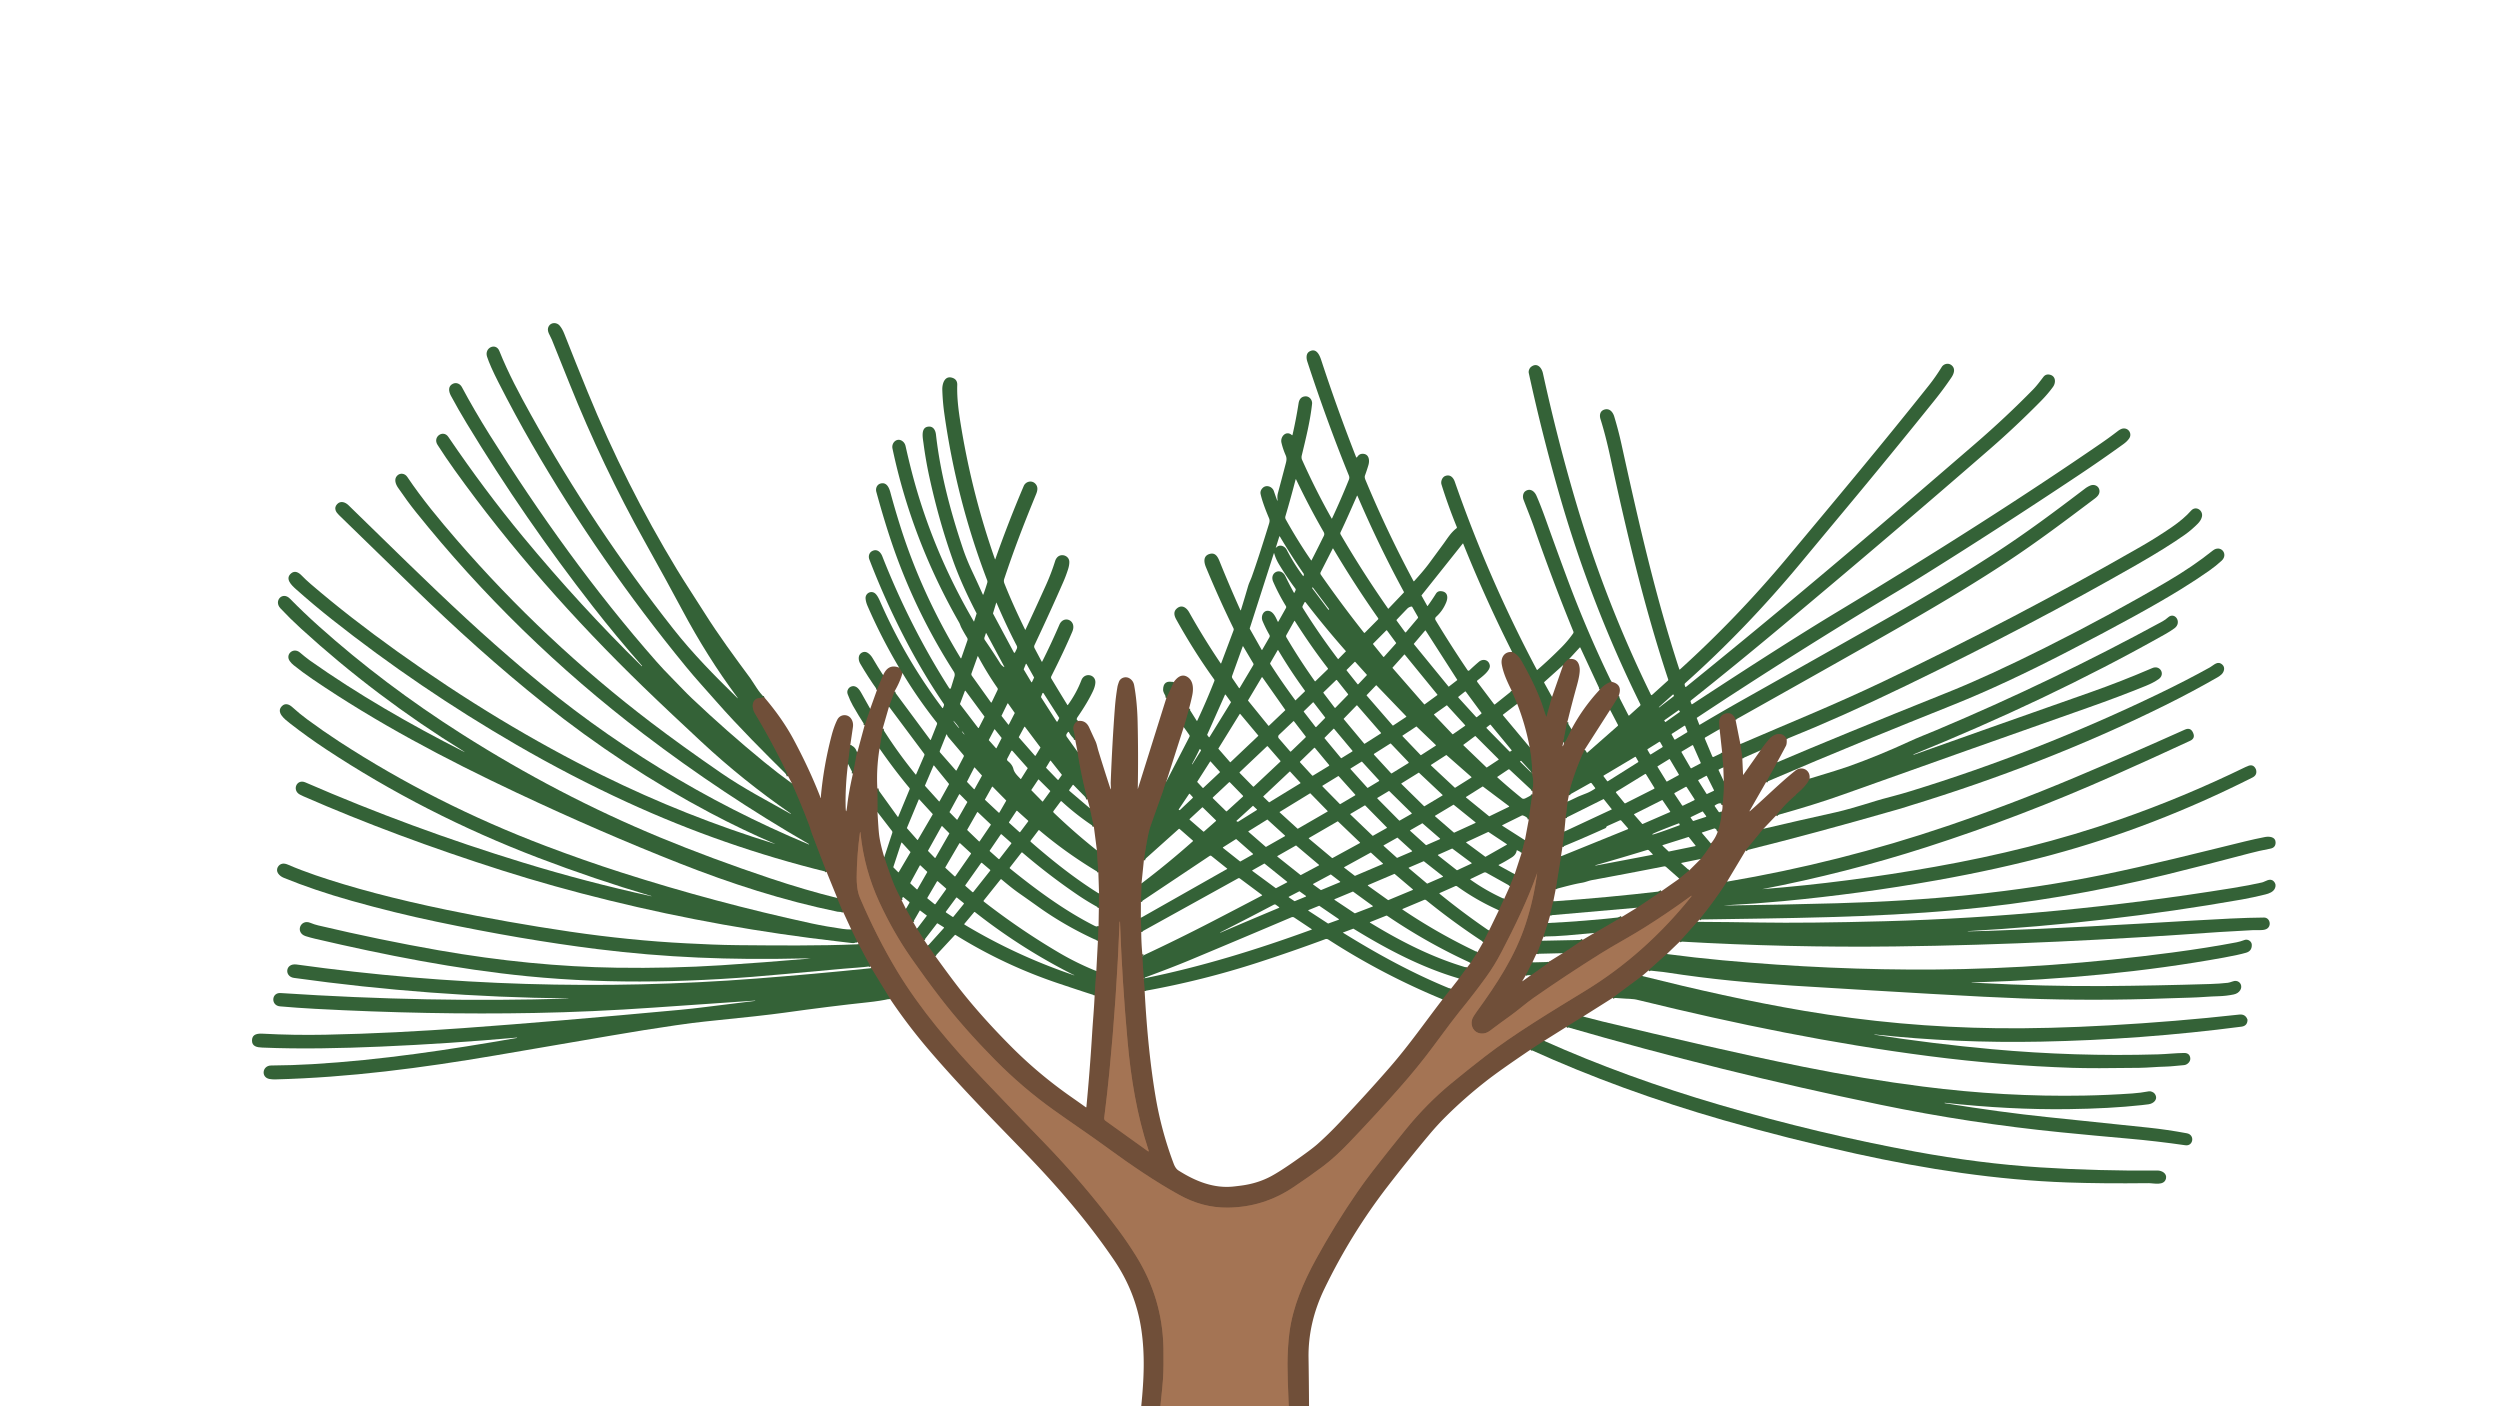 <?xml version="1.0" encoding="UTF-8" standalone="no"?>
<!DOCTYPE svg PUBLIC "-//W3C//DTD SVG 1.1//EN" "http://www.w3.org/Graphics/SVG/1.1/DTD/svg11.dtd">
<svg xmlns="http://www.w3.org/2000/svg" version="1.1" viewBox="0.00 0.00 1920.00 1080.00">
<g stroke-width="2.00" fill="none" stroke-linecap="butt">
<path stroke="#525938" vector-effect="non-scaling-stroke" d="
  M 586.92 535.53
  Q 585.15 535.87 583.90 536.00
  Q 581.82 536.22 580.98 536.70
  C 576.80 539.12 577.84 544.66 579.90 548.08
  Q 591.82 567.89 602.71 590.04
  Q 604.77 594.22 605.24 596.04"
/>
<path stroke="#525938" vector-effect="non-scaling-stroke" d="
  M 1237.55 523.61
  Q 1232.64 525.23 1228.68 529.59"
/>
<path stroke="#525938" vector-effect="non-scaling-stroke" d="
  M 1205.07 506.14
  Q 1202.26 507.84 1200.52 510.74"
/>
<path stroke="#525938" vector-effect="non-scaling-stroke" d="
  M 1191.96 535.25
  L 1187.77 550.21
  Q 1187.61 550.78 1187.40 550.22
  Q 1186.49 547.69 1185.68 545.11
  C 1181.63 532.30 1175.35 519.66 1168.45 507.56
  Q 1165.61 502.58 1161.35 500.78"
/>
<path stroke="#525938" vector-effect="non-scaling-stroke" d="
  M 1161.05 530.62
  L 1165.20 540.50"
/>
<path stroke="#525938" vector-effect="non-scaling-stroke" d="
  M 1174.77 573.85
  Q 1176.64 583.43 1176.71 593.53"
/>
<path stroke="#525938" vector-effect="non-scaling-stroke" d="
  M 1176.60 593.96
  Q 1178.35 600.77 1176.77 607.30"
/>
<path stroke="#525938" vector-effect="non-scaling-stroke" d="
  M 1176.77 610.22
  L 1174.10 629.33"
/>
<path stroke="#525938" vector-effect="non-scaling-stroke" d="
  M 1171.14 645.26
  L 1168.68 654.80"
/>
<path stroke="#525938" vector-effect="non-scaling-stroke" d="
  M 1163.28 671.39
  L 1159.68 680.39"
/>
<path stroke="#525938" vector-effect="non-scaling-stroke" d="
  M 1155.19 690.37
  L 1151.14 699.09"
/>
<path stroke="#525938" vector-effect="non-scaling-stroke" d="
  M 1143.55 714.74
  L 1139.20 723.40"
/>
<path stroke="#525938" vector-effect="non-scaling-stroke" d="
  M 1134.72 731.28
  L 1129.45 739.49"
/>
<path stroke="#525938" vector-effect="non-scaling-stroke" d="
  M 1126.63 743.18
  L 1120.54 751.48"
/>
<path stroke="#525938" vector-effect="non-scaling-stroke" d="
  M 1114.25 759.51
  L 1107.92 767.52"
/>
<path stroke="#525938" vector-effect="non-scaling-stroke" d="
  M 879.09 761.04
  L 878.42 751.44"
/>
<path stroke="#525938" vector-effect="non-scaling-stroke" d="
  M 878.36 751.09
  L 877.26 734.27
  Q 877.24 734.00 877.49 733.90
  Q 877.66 733.83 877.75 733.91"
/>
<path stroke="#525938" vector-effect="non-scaling-stroke" d="
  M 876.48 715.75
  L 876.17 704.91"
/>
<path stroke="#525938" vector-effect="non-scaling-stroke" d="
  M 876.22 692.59
  L 876.68 678.48"
/>
<path stroke="#525938" vector-effect="non-scaling-stroke" d="
  M 878.50 660.63
  Q 881.36 640.80 883.49 634.74
  Q 888.21 621.31 893.01 607.93
  C 893.71 605.98 894.48 602.69 895.72 600.24"
/>
<path stroke="#525938" vector-effect="non-scaling-stroke" d="
  M 909.13 558.39
  L 913.18 544.18"
/>
<path stroke="#525938" vector-effect="non-scaling-stroke" d="
  M 1332.88 552.73
  Q 1330.54 546.39 1324.78 548.18
  Q 1321.45 549.21 1320.51 552.98
  Q 1320.13 554.52 1320.66 559.97"
/>
<path stroke="#525938" vector-effect="non-scaling-stroke" d="
  M 1322.64 578.13
  L 1323.51 589.27"
/>
<path stroke="#525938" vector-effect="non-scaling-stroke" d="
  M 1323.88 599.99
  Q 1324.24 609.06 1322.86 618.24"
/>
<path stroke="#525938" vector-effect="non-scaling-stroke" d="
  M 1322.24 623.44
  Q 1321.93 631.41 1319.26 638.57"
/>
<path stroke="#525938" vector-effect="non-scaling-stroke" d="
  M 1313.99 647.84
  Q 1314.30 648.46 1313.38 649.86
  Q 1309.92 655.14 1306.15 659.69"
/>
<path stroke="#525938" vector-effect="non-scaling-stroke" d="
  M 1297.34 668.48
  L 1289.74 674.79"
/>
<path stroke="#525938" vector-effect="non-scaling-stroke" d="
  M 1194.82 682.74
  L 1198.83 657.64"
/>
<path stroke="#525938" vector-effect="non-scaling-stroke" d="
  M 1199.96 650.33
  L 1201.41 638.65"
/>
<path stroke="#525938" vector-effect="non-scaling-stroke" d="
  M 1202.40 628.21
  L 1203.89 615.66"
/>
<path stroke="#525938" vector-effect="non-scaling-stroke" d="
  M 1204.90 610.62
  Q 1205.58 605.82 1207.40 600.17
  Q 1211.69 586.82 1216.85 575.97"
/>
<path stroke="#525938" vector-effect="non-scaling-stroke" d="
  M 1236.56 545.16
  L 1243.09 534.61"
/>
<path stroke="#525938" vector-effect="non-scaling-stroke" d="
  M 827.74 553.77
  Q 823.49 556.34 824.63 561.16
  Q 825.66 565.53 825.76 568.20"
/>
<path stroke="#525938" vector-effect="non-scaling-stroke" d="
  M 827.54 577.37
  Q 830.36 595.42 835.17 613.83"
/>
<path stroke="#525938" vector-effect="non-scaling-stroke" d="
  M 837.05 620.78
  L 840.07 634.81"
/>
<path stroke="#525938" vector-effect="non-scaling-stroke" d="
  M 842.43 653.14
  L 843.53 669.92"
/>
<path stroke="#525938" vector-effect="non-scaling-stroke" d="
  M 844.08 686.32
  L 843.92 697.19"
/>
<path stroke="#525938" vector-effect="non-scaling-stroke" d="
  M 843.69 711.35
  L 843.21 722.38"
/>
<path stroke="#525938" vector-effect="non-scaling-stroke" d="
  M 841.98 745.76
  L 840.70 764.38"
/>
<path stroke="#525938" vector-effect="non-scaling-stroke" d="
  M 718.29 734.29
  L 712.67 726.29"
/>
<path stroke="#525938" vector-effect="non-scaling-stroke" d="
  M 709.78 722.01
  L 704.23 713.29"
/>
<path stroke="#525938" vector-effect="non-scaling-stroke" d="
  M 701.30 708.10
  L 695.75 698.07"
/>
<path stroke="#525938" vector-effect="non-scaling-stroke" d="
  M 692.37 691.27
  Q 688.06 682.90 686.68 679.53
  Q 683.62 672.10 679.11 658.33"
/>
<path stroke="#525938" vector-effect="non-scaling-stroke" d="
  M 673.91 623.72
  L 673.81 605.61"
/>
<path stroke="#525938" vector-effect="non-scaling-stroke" d="
  M 675.48 574.87
  L 677.89 559.58"
/>
<path stroke="#525938" vector-effect="non-scaling-stroke" d="
  M 682.75 542.69
  L 686.94 531.07"
/>
<path stroke="#525938" vector-effect="non-scaling-stroke" d="
  M 693.09 516.90
  L 690.54 512.77"
/>
<path stroke="#525938" vector-effect="non-scaling-stroke" d="
  M 608.25 601.69
  Q 615.39 617.57 621.50 633.83
  Q 622.14 635.54 622.66 637.29
  Q 623.30 639.43 623.80 640.74
  Q 629.26 655.07 634.83 669.60"
/>
<path stroke="#525938" vector-effect="non-scaling-stroke" d="
  M 1372.16 567.51
  Q 1368.29 561.23 1361.48 565.31
  Q 1360.14 566.11 1359.08 567.32
  Q 1355.26 571.64 1352.09 576.26"
/>
<path stroke="#525938" vector-effect="non-scaling-stroke" d="
  M 1338.10 582.42
  L 1336.61 571.44"
/>
<path stroke="#525938" vector-effect="non-scaling-stroke" d="
  M 1356.37 600.59
  L 1364.76 585.51"
/>
<path stroke="#525938" vector-effect="non-scaling-stroke" d="
  M 643.00 689.67
  L 647.42 700.54"
/>
<path stroke="#525938" vector-effect="non-scaling-stroke" d="
  M 1364.09 626.25
  Q 1371.03 617.22 1379.01 610.67
  Q 1379.13 610.58 1379.18 610.44
  Q 1379.23 610.32 1379.29 610.21
  Q 1379.36 610.06 1379.48 609.95
  C 1383.38 606.63 1387.85 602.52 1389.72 598.00"
/>
<path stroke="#525938" vector-effect="non-scaling-stroke" d="
  M 678.25 518.56
  L 673.58 529.73"
/>
<path stroke="#525938" vector-effect="non-scaling-stroke" d="
  M 1203.62 554.63
  L 1200.64 569.70"
/>
<path stroke="#525938" vector-effect="non-scaling-stroke" d="
  M 1201.04 570.32
  Q 1202.11 569.68 1202.69 568.50
  Q 1204.78 564.31 1206.89 560.05"
/>
<path stroke="#525938" vector-effect="non-scaling-stroke" d="
  M 1192.94 692.24
  L 1190.49 702.97"
/>
<path stroke="#525938" vector-effect="non-scaling-stroke" d="
  M 1188.83 708.87
  L 1185.48 719.23"
/>
<path stroke="#525938" vector-effect="non-scaling-stroke" d="
  M 1184.17 722.49
  L 1180.46 732.52"
/>
<path stroke="#525938" vector-effect="non-scaling-stroke" d="
  M 1176.88 739.12
  L 1171.84 748.97"
/>
<path stroke="#525938" vector-effect="non-scaling-stroke" d="
  M 1175.78 748.93
  L 1189.28 739.31
  Q 1189.40 739.23 1189.39 739.07
  Q 1189.37 738.95 1189.29 738.81"
/>
<path stroke="#525938" vector-effect="non-scaling-stroke" d="
  M 1200.20 732.05
  L 1215.44 721.85"
/>
<path stroke="#525938" vector-effect="non-scaling-stroke" d="
  M 1224.51 716.48
  L 1245.35 704.34"
/>
<path stroke="#525938" vector-effect="non-scaling-stroke" d="
  M 1257.21 697.12
  L 1275.92 684.48"
/>
<path stroke="#525938" vector-effect="non-scaling-stroke" d="
  M 1354.31 636.51
  L 1340.71 653.13"
/>
<path stroke="#525938" vector-effect="non-scaling-stroke" d="
  M 1326.35 677.12
  Q 1317.05 691.70 1305.20 706.18"
/>
<path stroke="#525938" vector-effect="non-scaling-stroke" d="
  M 1303.63 707.98
  L 1290.11 723.09"
/>
<path stroke="#525938" vector-effect="non-scaling-stroke" d="
  M 1280.10 732.70
  L 1266.11 745.27"
/>
<path stroke="#525938" vector-effect="non-scaling-stroke" d="
  M 1261.11 749.57
  L 1238.60 766.33"
/>
<path stroke="#525938" vector-effect="non-scaling-stroke" d="
  M 1215.82 780.70
  L 1203.01 788.64"
/>
<path stroke="#525938" vector-effect="non-scaling-stroke" d="
  M 1185.87 799.38
  L 1175.41 806.16"
/>
<path stroke="#8a6247" vector-effect="non-scaling-stroke" d="
  M 989.77 1080.00
  Q 988.79 1057.33 988.81 1048.25
  Q 988.84 1034.80 990.30 1023.42
  C 992.79 1003.90 1000.98 984.81 1010.66 967.12
  Q 1025.21 940.52 1042.46 915.49
  Q 1048.21 907.14 1054.24 899.38
  Q 1066.50 883.58 1079.65 867.40
  Q 1095.72 847.63 1114.23 832.34
  Q 1126.78 821.97 1140.01 811.73
  C 1163.13 793.84 1191.46 776.85 1217.87 760.68
  C 1248.54 741.90 1275.55 717.62 1298.48 689.10
  Q 1300.11 687.06 1298.00 688.60
  Q 1281.16 700.87 1263.21 712.20
  C 1252.13 719.21 1240.21 725.47 1229.00 732.50
  Q 1203.24 748.64 1178.10 766.15
  C 1172.00 770.40 1166.02 775.75 1160.00 780.05
  Q 1152.03 785.74 1144.29 791.60
  Q 1141.06 794.05 1137.37 793.72
  C 1132.04 793.25 1129.10 788.10 1130.56 783.05
  Q 1131.13 781.06 1134.13 776.93
  C 1149.47 755.79 1163.64 734.37 1171.79 709.30
  Q 1178.04 690.07 1180.61 669.91
  Q 1180.61 669.85 1180.67 669.85
  Q 1180.72 669.85 1180.73 669.91
  Q 1180.73 669.95 1180.72 669.98
  C 1173.55 690.66 1162.88 712.50 1153.13 731.17
  Q 1147.74 741.49 1141.68 749.90
  Q 1132.35 762.87 1121.36 776.30
  Q 1116.51 782.24 1100.90 803.38
  C 1092.94 814.16 1083.95 825.13 1074.89 835.39
  Q 1056.58 856.12 1035.96 877.66
  Q 1025.52 888.57 1016.38 895.48
  Q 1006.13 903.21 993.03 911.95
  Q 970.34 927.10 943.17 927.45
  C 929.59 927.62 917.42 924.13 905.85 917.76
  C 887.20 907.49 868.54 894.71 850.74 881.71
  C 836.85 871.56 822.37 861.89 808.90 852.24
  Q 785.19 835.25 764.35 814.15
  Q 740.25 789.75 722.50 766.75
  Q 711.32 752.25 699.89 735.86
  Q 686.00 715.93 675.35 692.86
  Q 663.75 667.74 660.90 640.09
  Q 660.67 637.81 660.36 640.08
  Q 658.09 656.60 657.92 673.86
  Q 657.89 677.32 658.32 681.09
  Q 658.88 685.87 660.52 689.71
  Q 673.36 719.72 688.49 744.94
  C 706.50 774.99 730.61 803.22 755.15 828.97
  Q 777.57 852.49 800.73 876.37
  Q 832.78 909.41 859.10 944.88
  Q 865.99 954.15 872.42 964.48
  Q 892.84 997.24 893.51 1035.34
  Q 893.76 1049.53 893.19 1059.00
  Q 892.91 1063.70 891.17 1080.00"
/>
<path stroke="#525938" vector-effect="non-scaling-stroke" d="
  M 683.51 767.06
  L 669.13 743.56"
/>
<path stroke="#525938" vector-effect="non-scaling-stroke" d="
  M 668.40 742.13
  L 659.37 725.19"
/>
<path stroke="#525938" vector-effect="non-scaling-stroke" d="
  M 658.41 723.48
  L 653.78 713.84"
/>
<path stroke="#525938" vector-effect="non-scaling-stroke" d="
  M 653.02 572.24
  L 651.27 586.63"
/>
<path stroke="#525938" vector-effect="non-scaling-stroke" d="
  M 655.07 594.05
  L 658.10 577.47"
/>
<path stroke="#525938" vector-effect="non-scaling-stroke" d="
  M 664.06 556.89
  L 668.33 544.38"
/>
<path stroke="#525938" vector-effect="non-scaling-stroke" d="
  M 895.81 535.94
  L 901.36 523.96"
/>
<path stroke="#8a6247" vector-effect="non-scaling-stroke" d="
  M 882.09 883.38
  C 873.16 856.30 868.59 828.43 865.99 799.78
  Q 861.82 753.85 860.17 707.98
  Q 860.16 707.81 860.00 707.81
  L 859.99 707.81
  Q 859.85 707.81 859.84 707.96
  Q 857.56 766.52 851.95 823.77
  Q 850.31 840.51 848.03 858.44
  Q 847.84 859.92 849.05 860.78
  L 881.32 883.95
  Q 882.57 884.85 882.09 883.38"
/>
</g>
<path fill="#346237" d="
  M 586.92 535.53
  Q 585.15 535.87 583.90 536.00
  Q 581.82 536.22 580.98 536.70
  C 576.80 539.12 577.84 544.66 579.90 548.08
  Q 591.82 567.89 602.71 590.04
  Q 604.77 594.22 605.24 596.04
  C 586.32 577.26 567.42 558.43 549.83 538.42
  C 542.16 529.69 534.26 521.10 526.93 512.16
  Q 460.20 430.78 408.35 340.87
  Q 395.62 318.80 382.65 293.33
  Q 376.37 281.00 374.07 273.97
  C 371.77 266.98 380.85 262.92 383.49 269.52
  C 390.34 286.64 399.10 302.94 407.73 318.50
  Q 455.83 405.19 517.17 483.08
  C 531.95 501.86 548.77 518.93 565.89 535.66
  Q 567.54 537.28 566.16 535.42
  C 550.63 514.61 536.56 492.09 524.11 468.76
  Q 512.20 446.44 495.24 416.09
  Q 462.82 358.06 437.33 294.49
  Q 430.57 277.64 423.79 260.80
  C 422.50 257.61 419.42 254.06 421.43 250.55
  C 423.24 247.39 427.63 247.44 429.83 250.08
  Q 431.88 252.54 433.36 256.30
  Q 442.01 278.29 451.36 301.14
  Q 480.58 372.46 519.76 437.15
  C 526.52 448.31 533.55 458.74 540.87 470.39
  C 551.66 487.59 564.13 504.50 576.27 520.93
  Q 576.79 521.64 581.22 528.47
  Q 583.70 532.29 586.92 535.53
  Z"
/>
<path fill="#346237" d="
  M 1237.55 523.61
  Q 1232.64 525.23 1228.68 529.59
  L 1213.71 497.42
  Q 1213.50 496.99 1213.18 497.34
  L 1205.07 506.14
  Q 1202.26 507.84 1200.52 510.74
  L 1186.13 523.68
  Q 1185.75 524.02 1186.00 524.47
  L 1191.96 535.25
  L 1187.77 550.21
  Q 1187.61 550.78 1187.40 550.22
  Q 1186.49 547.69 1185.68 545.11
  C 1181.63 532.30 1175.35 519.66 1168.45 507.56
  Q 1165.61 502.58 1161.35 500.78
  Q 1140.83 460.05 1123.77 417.63
  Q 1123.59 417.20 1123.31 417.56
  L 1091.82 457.10
  A 0.40 0.39 -40.5 0 0 1091.78 457.54
  L 1096.15 465.36
  A 0.17 0.17 0.0 0 0 1096.43 465.38
  Q 1099.79 460.79 1102.74 456.05
  Q 1104.04 453.96 1106.27 454.01
  C 1111.69 454.14 1112.36 458.41 1110.71 462.54
  Q 1108.07 469.12 1102.92 473.72
  A 2.04 2.03 53.7 0 0 1102.53 476.29
  Q 1113.91 495.21 1127.02 514.62
  Q 1127.68 515.60 1128.55 514.78
  Q 1132.09 511.41 1135.75 508.29
  C 1138.96 505.56 1143.46 506.73 1144.17 511.02
  C 1144.83 515.06 1137.61 520.23 1134.74 522.46
  A 0.94 0.93 52.8 0 0 1134.57 523.76
  L 1147.42 540.81
  A 0.54 0.54 0.0 0 0 1148.19 540.91
  L 1161.05 530.62
  L 1165.20 540.50
  L 1154.41 548.75
  A 0.45 0.44 51.5 0 0 1154.34 549.39
  L 1174.77 573.85
  Q 1176.64 583.43 1176.71 593.53
  L 1168.39 584.50
  A 0.47 0.46 -46.5 0 0 1167.69 584.52
  L 1167.50 584.74
  Q 1167.36 584.91 1167.52 585.07
  L 1176.60 593.96
  Q 1178.35 600.77 1176.77 607.30
  L 1159.42 591.12
  A 0.93 0.93 0.0 0 0 1158.27 591.03
  L 1150.05 596.55
  A 0.32 0.32 0.0 0 0 1150.01 597.06
  Q 1159.26 605.37 1168.73 613.01
  Q 1169.83 613.90 1171.53 613.08
  Q 1174.13 611.82 1176.77 610.22
  L 1174.10 629.33
  Q 1172.13 627.04 1169.55 626.29
  Q 1169.09 626.15 1168.65 626.37
  L 1153.88 633.66
  A 0.33 0.33 0.0 0 0 1153.85 634.23
  L 1171.14 645.26
  L 1168.68 654.80
  L 1165.30 653.07
  Q 1164.88 652.86 1164.80 653.32
  Q 1164.29 656.44 1161.03 658.49
  Q 1155.38 662.04 1151.27 664.08
  Q 1150.60 664.41 1151.25 664.77
  L 1163.28 671.39
  L 1159.68 680.39
  L 1141.52 670.26
  A 2.18 2.16 46.4 0 0 1139.52 670.20
  L 1129.45 675.03
  Q 1128.90 675.29 1129.40 675.65
  Q 1141.43 684.18 1155.19 690.37
  L 1151.14 699.09
  Q 1134.07 691.51 1119.06 680.71
  A 1.46 1.44 -38.6 0 0 1117.62 680.56
  L 1105.75 685.83
  Q 1105.20 686.07 1105.67 686.46
  Q 1123.87 701.31 1143.55 714.74
  L 1139.20 723.40
  Q 1116.42 708.49 1095.34 691.37
  A 1.63 1.62 53.1 0 0 1093.68 691.13
  L 1077.25 698.05
  Q 1076.73 698.27 1077.20 698.58
  Q 1104.69 717.11 1134.72 731.28
  L 1129.45 739.49
  Q 1096.22 724.30 1065.42 703.38
  A 0.99 0.98 50.9 0 0 1064.49 703.28
  L 1052.35 708.12
  Q 1051.78 708.34 1052.30 708.66
  C 1075.80 723.04 1100.43 735.56 1126.63 743.18
  L 1120.54 751.48
  C 1091.92 743.08 1065.48 729.22 1039.55 713.30
  A 0.39 0.37 50.2 0 0 1039.22 713.26
  L 1031.39 716.18
  Q 1031.26 716.23 1031.38 716.30
  C 1057.82 732.74 1085.43 747.83 1114.25 759.51
  L 1107.92 767.52
  Q 1061.73 748.46 1020.16 721.58
  A 2.75 2.74 51.2 0 0 1017.73 721.31
  Q 992.30 730.74 966.23 739.19
  Q 923.36 753.09 879.09 761.04
  L 878.42 751.44
  C 922.35 742.57 965.14 729.38 1007.18 714.03
  Q 1007.73 713.83 1007.24 713.50
  L 993.97 704.67
  A 2.22 2.20 50.2 0 0 991.87 704.47
  Q 953.35 720.84 914.68 736.99
  Q 905.86 740.67 896.62 744.20
  Q 887.56 747.66 878.36 751.09
  L 877.26 734.27
  Q 877.24 734.00 877.49 733.90
  Q 877.66 733.83 877.75 733.91
  Q 904.83 721.25 931.41 707.49
  Q 949.78 697.98 969.03 687.88
  Q 969.57 687.60 969.08 687.23
  L 952.24 674.68
  A 1.31 1.29 -41.0 0 0 950.83 674.59
  L 876.48 715.75
  L 876.17 704.91
  L 942.40 667.39
  A 0.22 0.21 -40.9 0 0 942.43 667.04
  L 930.43 657.44
  A 1.26 1.25 -42.5 0 0 928.94 657.38
  L 876.22 692.59
  L 876.68 678.48
  Q 897.08 663.01 916.09 646.11
  A 0.39 0.39 0.0 0 0 916.08 645.52
  L 905.98 636.68
  A 0.58 0.57 -45.4 0 0 905.22 636.69
  L 878.50 660.63
  Q 881.36 640.80 883.49 634.74
  Q 888.21 621.31 893.01 607.93
  C 893.71 605.98 894.48 602.69 895.72 600.24
  L 913.47 565.92
  Q 913.88 565.14 913.37 564.41
  L 909.13 558.39
  L 913.18 544.18
  L 918.99 553.43
  Q 919.29 553.91 919.53 553.40
  Q 926.45 538.74 932.61 523.06
  Q 932.88 522.35 932.44 521.73
  Q 917.03 500.35 903.37 475.76
  C 901.79 472.90 900.96 469.78 903.83 467.30
  C 907.63 464.02 911.27 466.70 913.26 470.23
  Q 924.60 490.44 937.46 509.46
  A 0.23 0.22 38.5 0 0 937.86 509.42
  L 947.35 484.18
  A 2.18 2.17 -47.8 0 0 947.27 482.44
  Q 936.26 460.00 926.16 435.60
  C 924.46 431.50 924.01 426.73 929.22 425.37
  C 933.24 424.31 935.13 427.34 936.56 430.91
  Q 943.70 448.68 952.52 468.40
  Q 952.84 469.13 953.08 468.37
  Q 955.78 459.66 958.54 450.17
  C 959.30 447.55 960.47 445.45 961.33 443.04
  Q 966.48 428.65 974.65 402.12
  C 975.09 400.69 975.22 399.41 974.62 398.00
  Q 969.60 386.11 968.15 379.47
  Q 967.61 376.97 969.63 374.86
  C 972.46 371.90 977.18 373.65 978.38 377.31
  Q 979.39 380.35 980.58 383.57
  Q 981.35 385.63 981.12 383.44
  Q 980.86 380.91 981.39 378.91
  Q 984.42 367.61 987.54 355.67
  C 988.10 353.52 988.32 351.77 987.38 349.61
  Q 985.28 344.82 984.15 339.96
  C 983.07 335.33 987.85 330.27 992.17 334.17
  A 0.29 0.28 28.0 0 0 992.64 334.03
  Q 995.39 322.05 997.30 309.80
  Q 998.08 304.79 1002.33 304.41
  C 1005.57 304.12 1007.98 307.17 1007.67 310.15
  C 1006.30 323.15 1002.80 337.13 999.71 349.98
  C 999.51 350.81 999.56 352.21 999.92 352.99
  Q 1010.58 376.76 1022.70 398.20
  A 0.17 0.17 0.0 0 0 1023.00 398.19
  Q 1029.81 383.66 1035.98 368.33
  Q 1036.59 366.81 1035.92 365.15
  Q 1019.06 323.65 1004.04 277.74
  C 1003.19 275.15 1002.92 271.51 1005.64 269.95
  C 1010.90 266.94 1013.42 272.65 1014.67 276.47
  Q 1027.13 314.47 1041.40 350.83
  Q 1041.79 351.84 1042.38 350.93
  Q 1043.82 348.68 1046.06 348.54
  C 1051.25 348.21 1052.14 353.23 1050.92 357.28
  Q 1049.74 361.25 1048.33 365.11
  C 1047.94 366.17 1048.18 367.38 1048.61 368.41
  Q 1065.22 408.30 1085.57 446.28
  A 0.30 0.30 0.0 0 0 1086.06 446.34
  C 1090.06 441.91 1094.07 437.38 1097.60 432.60
  Q 1102.90 425.39 1108.31 418.03
  C 1111.64 413.51 1114.08 409.20 1118.59 405.71
  Q 1119.06 405.35 1118.84 404.81
  Q 1111.88 387.64 1107.06 372.06
  C 1106.36 369.80 1107.53 366.42 1110.06 365.51
  C 1113.81 364.17 1116.17 366.80 1117.29 370.00
  Q 1143.28 444.70 1180.26 514.35
  A 0.32 0.31 -33.9 0 0 1180.74 514.44
  Q 1190.09 506.34 1199.10 497.27
  Q 1204.21 492.12 1208.18 486.45
  A 1.58 1.56 51.5 0 0 1208.34 484.95
  Q 1192.42 445.99 1178.44 405.80
  C 1175.87 398.41 1172.84 391.11 1170.06 383.76
  C 1169.26 381.64 1169.54 378.50 1171.63 377.12
  C 1175.25 374.74 1178.49 377.30 1179.99 380.71
  Q 1183.20 387.95 1187.32 399.49
  Q 1195.21 421.62 1203.39 443.66
  Q 1218.62 484.66 1237.55 523.61
  Z
  M 1015.85 413.24
  C 1016.69 411.53 1017.67 410.48 1016.53 408.49
  Q 1005.24 388.86 995.44 368.29
  Q 995.17 367.72 995.01 368.33
  Q 991.17 383.06 987.20 396.49
  Q 986.83 397.76 987.47 398.91
  Q 996.56 415.26 1006.88 430.27
  Q 1007.12 430.62 1007.31 430.24
  Q 1011.71 421.68 1015.85 413.24
  Z
  M 1042.10 380.90
  C 1037.99 390.25 1033.93 399.58 1029.52 408.82
  A 1.74 1.73 42.8 0 0 1029.59 410.45
  Q 1046.60 439.63 1066.06 467.44
  A 0.18 0.18 0.0 0 0 1066.33 467.46
  L 1078.09 455.12
  A 0.50 0.49 -37.9 0 0 1078.17 454.53
  Q 1058.83 418.88 1042.56 380.90
  Q 1042.33 380.36 1042.10 380.90
  Z
  M 980.03 420.64
  C 982.69 417.71 986.60 419.18 988.24 422.36
  Q 993.80 433.08 1000.68 442.23
  Q 1001.06 442.74 1001.19 442.12
  L 1001.32 441.43
  A 1.28 1.26 33.8 0 0 1001.12 440.45
  Q 991.37 426.28 983.02 412.16
  Q 982.65 411.55 982.44 412.23
  L 979.85 420.53
  Q 979.71 420.99 980.03 420.64
  Z
  M 1047.44 485.80
  Q 1047.84 486.30 1048.28 485.85
  L 1058.31 475.74
  A 0.79 0.79 0.0 0 0 1058.40 474.73
  Q 1039.98 448.48 1023.87 421.29
  A 0.19 0.19 0.0 0 0 1023.53 421.30
  L 1014.25 439.50
  A 1.78 1.77 -49.1 0 0 1014.38 441.32
  Q 1030.42 464.31 1047.44 485.80
  Z
  M 978.23 425.20
  L 959.86 482.39
  Q 959.75 482.76 959.94 483.10
  L 968.98 499.08
  A 0.23 0.22 -44.6 0 0 969.37 499.08
  L 974.90 489.47
  A 1.90 1.88 -45.3 0 0 974.90 487.56
  Q 971.97 482.48 969.64 476.92
  C 968.05 473.12 970.50 467.79 975.20 469.37
  C 978.25 470.40 979.93 474.45 981.21 477.20
  Q 981.51 477.86 981.87 477.23
  L 987.59 467.02
  A 1.59 1.59 0.0 0 0 987.55 465.40
  Q 981.92 456.22 977.81 446.79
  C 974.71 439.70 983.62 435.26 987.16 442.54
  Q 990.32 449.04 993.60 455.00
  Q 993.95 455.64 994.25 454.98
  L 994.95 453.48
  Q 995.32 452.68 994.79 451.98
  Q 988.63 443.82 982.33 433.48
  Q 979.83 429.37 978.66 425.20
  Q 978.46 424.48 978.23 425.20
  Z
  M 1008.336 451.263
  A 0.26 0.26 0.0 0 0 1007.971 451.211
  L 1007.796 451.343
  A 0.26 0.26 0.0 0 0 1007.744 451.707
  L 1020.124 468.197
  A 0.26 0.26 0.0 0 0 1020.489 468.249
  L 1020.664 468.117
  A 0.26 0.26 0.0 0 0 1020.716 467.753
  L 1008.336 451.263
  Z
  M 1000.51 465.23
  Q 1000.04 466.13 1000.57 466.98
  Q 1013.14 487.12 1027.54 506.10
  Q 1027.68 506.30 1027.85 506.12
  L 1033.64 500.22
  Q 1033.71 500.15 1033.64 500.07
  Q 1017.49 481.75 1002.77 462.65
  Q 1002.23 461.95 1001.82 462.74
  L 1000.51 465.23
  Z
  M 1084.66 466.22
  A 0.78 0.78 0.0 0 0 1083.83 465.84
  Q 1081.97 466.23 1080.77 467.46
  Q 1077.02 471.32 1072.67 475.92
  A 0.57 0.56 48.5 0 0 1072.63 476.64
  L 1079.06 485.48
  A 0.49 0.49 0.0 0 0 1079.83 485.50
  L 1088.85 474.79
  Q 1089.26 474.29 1088.94 473.73
  L 1084.66 466.22
  Z
  M 994.45 476.96
  Q 994.20 476.58 993.98 476.97
  L 987.93 487.74
  A 1.76 1.75 44.4 0 0 987.95 489.47
  Q 997.81 506.30 1009.77 523.13
  A 0.31 0.31 0.0 0 0 1010.24 523.17
  L 1019.74 513.97
  A 0.56 0.55 49.5 0 0 1019.79 513.23
  Q 1006.98 496.67 994.45 476.96
  Z
  M 1072.11 494.17
  A 0.45 0.45 0.0 0 0 1072.13 493.61
  L 1065.27 484.27
  A 0.45 0.45 0.0 0 0 1064.59 484.22
  L 1054.63 494.24
  A 0.45 0.45 0.0 0 0 1054.60 494.84
  L 1062.29 504.35
  A 0.45 0.45 0.0 0 0 1062.97 504.37
  L 1072.11 494.17
  Z
  M 1094.95 484.33
  A 0.31 0.31 0.0 0 0 1094.45 484.30
  L 1085.91 494.35
  A 0.31 0.31 0.0 0 0 1085.90 494.75
  L 1112.39 527.18
  A 0.31 0.31 0.0 0 0 1112.82 527.23
  L 1119.05 522.41
  A 0.31 0.31 0.0 0 0 1119.12 522.00
  L 1094.95 484.33
  Z
  M 954.35 496.58
  L 946.28 519.02
  A 2.22 2.21 -52.2 0 0 946.53 521.01
  L 951.54 528.39
  A 0.31 0.31 0.0 0 0 952.06 528.37
  L 962.53 510.78
  A 1.25 1.25 0.0 0 0 962.53 509.50
  L 954.84 496.53
  Q 954.54 496.04 954.35 496.58
  Z
  M 994.79 537.82
  Q 994.89 537.96 995.01 537.84
  L 1002.05 531.06
  A 0.53 0.53 0.0 0 0 1002.11 530.37
  Q 991.03 515.15 981.76 499.50
  Q 981.45 498.99 981.15 499.51
  L 975.59 509.11
  A 0.90 0.90 0.0 0 0 975.61 510.04
  Q 984.14 523.38 994.79 537.82
  Z
  M 1078.91 502.80
  A 0.34 0.34 0.0 0 0 1078.39 502.79
  L 1069.53 512.65
  A 0.34 0.34 0.0 0 0 1069.53 513.10
  L 1093.74 540.85
  A 0.34 0.34 0.0 0 0 1094.20 540.91
  L 1103.81 533.87
  A 0.34 0.34 0.0 0 0 1103.87 533.38
  L 1078.91 502.80
  Z
  M 1042.57 525.41
  A 0.42 0.42 0.0 0 0 1043.20 525.44
  L 1049.62 518.66
  A 0.42 0.42 0.0 0 0 1049.63 518.09
  L 1040.92 508.42
  A 0.42 0.42 0.0 0 0 1040.31 508.40
  L 1034.29 514.39
  A 0.42 0.42 0.0 0 0 1034.25 514.95
  L 1042.57 525.41
  Z
  M 969.54 520.22
  A 0.33 0.33 0.0 0 0 968.99 520.24
  L 958.55 537.78
  A 0.33 0.33 0.0 0 0 958.57 538.16
  L 974.10 557.31
  A 0.33 0.33 0.0 0 0 974.58 557.34
  L 986.98 545.55
  A 0.33 0.33 0.0 0 0 987.03 545.12
  L 969.54 520.22
  Z
  M 1016.50 531.62
  A 0.47 0.47 0.0 0 0 1016.45 532.24
  L 1024.96 543.45
  A 0.47 0.47 0.0 0 0 1025.67 543.49
  L 1035.24 533.66
  A 0.47 0.47 0.0 0 0 1035.27 533.04
  L 1026.80 522.37
  A 0.47 0.47 0.0 0 0 1026.11 522.32
  L 1016.50 531.62
  Z
  M 1069.53 557.12
  A 0.33 0.33 0.0 0 0 1069.96 557.18
  L 1079.91 550.62
  A 0.33 0.33 0.0 0 0 1079.97 550.11
  L 1057.19 526.42
  A 0.33 0.33 0.0 0 0 1056.71 526.42
  L 1049.66 533.79
  A 0.33 0.33 0.0 0 0 1049.65 534.24
  L 1069.53 557.12
  Z
  M 1125.77 531.25
  A 0.49 0.49 0.0 0 0 1125.07 531.15
  L 1120.13 535.05
  A 0.49 0.49 0.0 0 0 1120.07 535.77
  L 1133.63 550.65
  A 0.49 0.49 0.0 0 0 1134.30 550.71
  L 1137.62 548.12
  A 0.49 0.49 0.0 0 0 1137.72 547.45
  L 1125.77 531.25
  Z
  M 945.32 539.46
  A 0.33 0.33 0.0 0 0 945.31 539.09
  L 941.33 533.57
  A 0.33 0.33 0.0 0 0 940.76 533.62
  L 927.15 564.18
  A 0.33 0.33 0.0 0 0 927.19 564.51
  L 928.36 566.09
  A 0.33 0.33 0.0 0 0 928.91 566.07
  L 945.32 539.46
  Z
  M 1010.27 558.24
  A 0.43 0.43 0.0 0 0 1010.92 558.28
  L 1017.61 551.49
  A 0.43 0.43 0.0 0 0 1017.64 550.92
  L 1008.88 539.56
  A 0.43 0.43 0.0 0 0 1008.24 539.52
  L 1001.42 546.15
  A 0.43 0.43 0.0 0 0 1001.38 546.72
  L 1010.27 558.24
  Z
  M 1047.68 571.09
  A 0.34 0.34 0.0 0 0 1048.12 571.16
  L 1060.49 563.29
  A 0.34 0.34 0.0 0 0 1060.56 562.78
  L 1042.34 541.81
  A 0.34 0.34 0.0 0 0 1041.84 541.80
  L 1032.05 551.88
  A 0.34 0.34 0.0 0 0 1032.04 552.34
  L 1047.68 571.09
  Z
  M 1115.45 563.82
  A 0.33 0.33 0.0 0 0 1115.87 563.87
  L 1125.15 557.43
  A 0.33 0.33 0.0 0 0 1125.21 556.94
  L 1111.41 541.82
  A 0.33 0.33 0.0 0 0 1110.97 541.77
  L 1101.47 548.52
  A 0.33 0.33 0.0 0 0 1101.42 549.02
  L 1115.45 563.82
  Z
  M 966.28 565.22
  A 0.31 0.31 0.0 0 0 966.30 564.80
  L 952.56 548.38
  A 0.31 0.31 0.0 0 0 952.05 548.42
  L 935.77 574.78
  A 0.31 0.31 0.0 0 0 935.80 575.14
  L 944.65 585.29
  A 0.31 0.31 0.0 0 0 945.09 585.31
  L 966.28 565.22
  Z
  M 1002.71 565.52
  L 993.81 553.99
  A 0.39 0.38 49.8 0 0 993.24 553.94
  L 982.29 564.34
  A 2.00 2.00 0.0 0 0 982.16 567.10
  L 990.73 577.00
  Q 991.12 577.46 991.56 577.04
  L 1002.64 566.37
  A 0.64 0.63 -40.8 0 0 1002.71 565.52
  Z
  M 1159.24 577.11
  A 0.45 0.45 0.0 0 0 1159.76 577.19
  L 1160.69 576.72
  A 0.45 0.45 0.0 0 0 1160.83 576.04
  L 1144.88 556.71
  A 0.45 0.45 0.0 0 0 1144.25 556.64
  L 1141.77 558.59
  A 0.45 0.45 0.0 0 0 1141.72 559.26
  L 1159.24 577.11
  Z
  M 1090.98 579.85
  A 0.35 0.35 0.0 0 0 1091.42 579.90
  L 1102.62 572.70
  A 0.35 0.35 0.0 0 0 1102.67 572.15
  L 1088.03 558.09
  A 0.35 0.35 0.0 0 0 1087.60 558.05
  L 1077.22 564.88
  A 0.35 0.35 0.0 0 0 1077.16 565.41
  L 1090.98 579.85
  Z
  M 1029.82 582.14
  A 0.36 0.36 0.0 0 0 1030.29 582.22
  L 1038.59 577.10
  A 0.36 0.36 0.0 0 0 1038.67 576.56
  L 1024.61 559.77
  A 0.36 0.36 0.0 0 0 1024.08 559.75
  L 1017.33 566.56
  A 0.36 0.36 0.0 0 0 1017.31 567.04
  L 1029.82 582.14
  Z
  M 1141.56 589.34
  A 0.32 0.32 0.0 0 0 1141.95 589.38
  L 1150.84 583.52
  A 0.32 0.32 0.0 0 0 1150.89 583.02
  L 1133.23 565.39
  A 0.32 0.32 0.0 0 0 1132.81 565.36
  L 1123.97 571.92
  A 0.32 0.32 0.0 0 0 1123.94 572.41
  L 1141.56 589.34
  Z
  M 1068.27 593.79
  A 0.54 0.54 0.0 0 0 1068.95 593.89
  L 1081.61 586.11
  A 0.54 0.54 0.0 0 0 1081.72 585.28
  L 1068.29 571.21
  A 0.54 0.54 0.0 0 0 1067.61 571.13
  L 1055.41 578.85
  A 0.54 0.54 0.0 0 0 1055.30 579.68
  L 1068.27 593.79
  Z
  M 983.25 584.98
  A 0.52 0.52 0.0 0 0 983.28 584.26
  L 973.72 573.27
  A 0.52 0.52 0.0 0 0 972.97 573.23
  L 952.15 592.95
  A 0.52 0.52 0.0 0 0 952.14 593.69
  L 962.27 604.01
  A 0.52 0.52 0.0 0 0 963.00 604.02
  L 983.25 584.98
  Z
  M 1007.73 595.58
  A 0.51 0.51 0.0 0 0 1008.37 595.67
  L 1020.60 588.23
  A 0.51 0.51 0.0 0 0 1020.72 587.47
  L 1009.94 574.49
  A 0.51 0.51 0.0 0 0 1009.19 574.45
  L 998.51 584.81
  A 0.51 0.51 0.0 0 0 998.49 585.53
  L 1007.73 595.58
  Z
  M 915.81 586.84
  Q 918.95 581.86 922.24 576.61
  A 0.55 0.54 -47.4 0 0 922.22 576.01
  L 921.82 575.46
  Q 921.50 575.02 921.27 575.50
  Q 918.53 581.15 915.46 586.78
  Q 915.41 586.86 915.49 586.91
  L 915.50 586.91
  Q 915.69 587.03 915.81 586.84
  Z
  M 1117.23 604.90
  A 0.34 0.34 0.0 0 0 1117.64 604.94
  L 1129.95 597.22
  A 0.34 0.34 0.0 0 0 1130.00 596.68
  L 1110.99 579.99
  A 0.34 0.34 0.0 0 0 1110.58 579.96
  L 1099.10 587.37
  A 0.34 0.34 0.0 0 0 1099.05 587.91
  L 1117.23 604.90
  Z
  M 919.53 600.26
  A 0.33 0.33 0.0 0 0 919.56 600.67
  L 923.67 605.08
  A 0.33 0.33 0.0 0 0 924.14 605.09
  L 936.83 593.18
  A 0.33 0.33 0.0 0 0 936.85 592.72
  L 929.83 584.91
  A 0.33 0.33 0.0 0 0 929.31 584.96
  L 919.53 600.26
  Z
  M 1050.05 604.93
  A 0.40 0.40 0.0 0 0 1050.55 605.01
  L 1059.04 599.90
  A 0.40 0.40 0.0 0 0 1059.13 599.29
  L 1046.12 585.07
  A 0.40 0.40 0.0 0 0 1045.62 585.00
  L 1037.35 590.12
  A 0.40 0.40 0.0 0 0 1037.26 590.73
  L 1050.05 604.93
  Z
  M 970.32 611.50
  A 0.34 0.34 0.0 0 0 970.31 611.99
  L 974.50 616.07
  A 0.34 0.34 0.0 0 0 974.92 616.11
  L 998.61 601.62
  A 0.34 0.34 0.0 0 0 998.68 601.10
  L 990.86 592.63
  A 0.34 0.34 0.0 0 0 990.38 592.62
  L 970.32 611.50
  Z
  M 1093.64 619.12
  A 0.33 0.33 0.0 0 0 1094.04 619.17
  L 1107.77 610.96
  A 0.33 0.33 0.0 0 0 1107.83 610.44
  L 1089.85 593.52
  A 0.33 0.33 0.0 0 0 1089.45 593.48
  L 1076.38 601.58
  A 0.33 0.33 0.0 0 0 1076.32 602.09
  L 1093.64 619.12
  Z
  M 1028.93 617.44
  A 0.39 0.39 0.0 0 0 1029.40 617.51
  L 1040.71 610.85
  A 0.39 0.39 0.0 0 0 1040.80 610.26
  L 1028.16 596.17
  A 0.39 0.39 0.0 0 0 1027.66 596.10
  L 1015.76 603.36
  A 0.39 0.39 0.0 0 0 1015.68 603.97
  L 1028.93 617.44
  Z
  M 931.57 612.34
  A 0.55 0.55 0.0 0 0 931.56 613.13
  L 941.56 622.94
  A 0.55 0.55 0.0 0 0 942.31 622.95
  L 954.51 611.84
  A 0.55 0.55 0.0 0 0 954.53 611.05
  L 944.61 600.87
  A 0.55 0.55 0.0 0 0 943.84 600.85
  L 931.57 612.34
  Z
  M 1143.57 626.84
  A 0.33 0.33 0.0 0 0 1143.92 626.88
  L 1158.84 619.65
  A 0.33 0.33 0.0 0 0 1158.90 619.09
  L 1138.95 604.10
  A 0.33 0.33 0.0 0 0 1138.58 604.08
  L 1126.01 611.99
  A 0.33 0.33 0.0 0 0 1125.98 612.53
  L 1143.57 626.84
  Z
  M 1074.53 630.13
  A 0.39 0.39 0.0 0 0 1075.00 630.19
  L 1084.03 625.04
  A 0.39 0.39 0.0 0 0 1084.11 624.42
  L 1067.02 607.61
  A 0.39 0.39 0.0 0 0 1066.55 607.55
  L 1057.95 612.70
  A 0.39 0.39 0.0 0 0 1057.87 613.31
  L 1074.53 630.13
  Z
  M 982.91 623.48
  A 0.31 0.31 0.0 0 0 982.87 623.98
  L 996.46 636.37
  A 0.31 0.31 0.0 0 0 996.83 636.41
  L 1019.50 623.31
  A 0.31 0.31 0.0 0 0 1019.57 622.82
  L 1006.43 609.37
  A 0.31 0.31 0.0 0 0 1006.05 609.32
  L 982.91 623.48
  Z
  M 906.41 621.91
  L 915.92 612.89
  Q 916.33 612.50 915.95 612.07
  L 913.90 609.83
  Q 913.47 609.37 913.12 609.89
  L 905.37 621.43
  Q 905.12 621.80 905.47 622.06
  Q 905.61 622.16 905.78 622.16
  Q 906.14 622.16 906.41 621.91
  Z
  M 1116.55 639.40
  A 0.33 0.33 0.0 0 0 1116.90 639.45
  L 1133.06 632.05
  A 0.33 0.33 0.0 0 0 1133.13 631.50
  L 1116.52 618.11
  A 0.33 0.33 0.0 0 0 1116.14 618.09
  L 1102.23 626.43
  A 0.33 0.33 0.0 0 0 1102.18 626.96
  L 1116.55 639.40
  Z
  M 1054.09 641.81
  A 0.31 0.31 0.0 0 0 1054.46 641.86
  L 1065.00 635.93
  A 0.31 0.31 0.0 0 0 1065.07 635.44
  L 1048.50 618.62
  A 0.31 0.31 0.0 0 0 1048.12 618.57
  L 1037.15 625.05
  A 0.31 0.31 0.0 0 0 1037.10 625.54
  L 1054.09 641.81
  Z
  M 965.23 622.10
  A 0.31 0.31 0.0 0 0 965.28 621.61
  L 962.51 619.00
  A 0.31 0.31 0.0 0 0 962.09 618.99
  L 949.72 630.27
  A 0.31 0.31 0.0 0 0 949.81 630.79
  L 950.58 631.12
  A 0.31 0.31 0.0 0 0 950.87 631.09
  L 965.23 622.10
  Z
  M 924.12 638.62
  A 0.43 0.43 0.0 0 0 924.68 638.62
  L 933.79 630.59
  A 0.43 0.43 0.0 0 0 933.81 629.96
  L 923.79 620.17
  A 0.43 0.43 0.0 0 0 923.20 620.16
  L 913.70 628.95
  A 0.43 0.43 0.0 0 0 913.71 629.59
  L 924.12 638.62
  Z
  M 972.04 650.33
  A 0.30 0.30 0.0 0 0 972.38 650.37
  L 986.81 642.18
  A 0.30 0.30 0.0 0 0 986.86 641.70
  L 973.50 629.53
  A 0.30 0.30 0.0 0 0 973.14 629.50
  L 958.88 638.36
  A 0.30 0.30 0.0 0 0 958.84 638.84
  L 972.04 650.33
  Z
  M 1005.30 643.56
  A 0.32 0.32 0.0 0 0 1005.25 644.08
  L 1023.01 658.94
  A 0.32 0.32 0.0 0 0 1023.37 658.98
  L 1044.37 647.49
  A 0.32 0.32 0.0 0 0 1044.43 646.98
  L 1027.62 630.89
  A 0.32 0.32 0.0 0 0 1027.24 630.84
  L 1005.30 643.56
  Z
  M 1095.06 648.97
  A 0.35 0.35 0.0 0 0 1095.44 649.03
  L 1105.79 644.51
  A 0.35 0.35 0.0 0 0 1105.88 643.93
  L 1092.59 632.40
  A 0.35 0.35 0.0 0 0 1092.18 632.36
  L 1083.12 637.58
  A 0.35 0.35 0.0 0 0 1083.06 638.14
  L 1095.06 648.97
  Z
  M 1143.18 638.98
  A 0.30 0.30 0.0 0 0 1142.89 638.96
  L 1126.19 646.71
  A 0.30 0.30 0.0 0 0 1126.14 647.22
  L 1140.64 657.94
  A 0.30 0.30 0.0 0 0 1140.97 657.96
  L 1157.15 648.78
  A 0.30 0.30 0.0 0 0 1157.16 648.27
  L 1143.18 638.98
  Z
  M 1072.76 658.74
  A 0.33 0.33 0.0 0 0 1073.11 658.80
  L 1084.31 653.98
  A 0.33 0.33 0.0 0 0 1084.40 653.44
  L 1073.41 643.43
  A 0.33 0.33 0.0 0 0 1073.02 643.39
  L 1062.76 649.16
  A 0.33 0.33 0.0 0 0 1062.70 649.70
  L 1072.76 658.74
  Z
  M 952.30 661.54
  A 0.34 0.34 0.0 0 0 952.68 661.57
  L 962.18 656.23
  A 0.34 0.34 0.0 0 0 962.24 655.68
  L 949.55 644.52
  A 0.34 0.34 0.0 0 0 949.14 644.49
  L 939.33 650.69
  A 0.34 0.34 0.0 0 0 939.30 651.25
  L 952.30 661.54
  Z
  M 998.76 671.97
  A 0.33 0.33 0.0 0 0 999.12 672.00
  L 1012.87 664.67
  A 0.33 0.33 0.0 0 0 1012.93 664.13
  L 995.54 649.44
  A 0.33 0.33 0.0 0 0 995.16 649.40
  L 981.13 657.39
  A 0.33 0.33 0.0 0 0 981.09 657.93
  L 998.76 671.97
  Z
  M 1115.45 651.76
  A 0.32 0.32 0.0 0 0 1115.13 651.73
  L 1104.52 656.44
  A 0.32 0.32 0.0 0 0 1104.46 656.99
  L 1118.79 668.27
  A 0.32 0.32 0.0 0 0 1119.12 668.31
  L 1130.06 663.24
  A 0.32 0.32 0.0 0 0 1130.12 662.69
  L 1115.45 651.76
  Z
  M 1032.44 665.92
  A 0.30 0.30 0.0 0 0 1032.40 666.42
  L 1040.43 672.58
  A 0.30 0.30 0.0 0 0 1040.73 672.62
  L 1061.95 663.60
  A 0.30 0.30 0.0 0 0 1062.03 663.11
  L 1052.95 654.88
  A 0.30 0.30 0.0 0 0 1052.60 654.84
  L 1032.44 665.92
  Z
  M 1095.91 678.53
  A 0.31 0.31 0.0 0 0 1096.24 678.57
  L 1108.02 673.44
  A 0.31 0.31 0.0 0 0 1108.09 672.91
  L 1093.60 661.50
  A 0.31 0.31 0.0 0 0 1093.29 661.46
  L 1082.05 666.28
  A 0.31 0.31 0.0 0 0 1081.98 666.80
  L 1095.91 678.53
  Z
  M 979.71 682.06
  A 0.33 0.33 0.0 0 0 980.06 682.08
  L 988.42 677.70
  A 0.33 0.33 0.0 0 0 988.48 677.15
  L 971.25 663.30
  A 0.33 0.33 0.0 0 0 970.89 663.27
  L 961.87 668.35
  A 0.33 0.33 0.0 0 0 961.84 668.90
  L 979.71 682.06
  Z
  M 1050.69 679.73
  A 0.31 0.31 0.0 0 0 1050.63 680.27
  L 1065.99 691.23
  A 0.31 0.31 0.0 0 0 1066.29 691.26
  L 1084.94 683.50
  A 0.31 0.31 0.0 0 0 1085.02 682.98
  L 1071.14 671.22
  A 0.31 0.31 0.0 0 0 1070.81 671.17
  L 1050.69 679.73
  Z
  M 1008.61 678.77
  A 0.34 0.34 0.0 0 0 1008.57 679.35
  L 1014.33 683.50
  A 0.34 0.34 0.0 0 0 1014.66 683.54
  L 1029.05 677.56
  A 0.34 0.34 0.0 0 0 1029.12 676.97
  L 1022.23 671.68
  A 0.34 0.34 0.0 0 0 1021.87 671.65
  L 1008.61 678.77
  Z
  M 1002.86 688.60
  A 0.32 0.32 0.0 0 0 1002.93 688.04
  L 998.11 684.60
  A 0.32 0.32 0.0 0 0 997.78 684.58
  L 989.90 688.65
  A 0.32 0.32 0.0 0 0 989.87 689.20
  L 994.10 692.04
  A 0.32 0.32 0.0 0 0 994.40 692.08
  L 1002.86 688.60
  Z
  M 1040.38 701.38
  A 0.32 0.32 0.0 0 0 1040.67 701.41
  L 1054.14 696.25
  A 0.32 0.32 0.0 0 0 1054.21 695.69
  L 1039.23 684.80
  A 0.32 0.32 0.0 0 0 1038.91 684.76
  L 1025.01 690.55
  A 0.32 0.32 0.0 0 0 1024.96 691.11
  L 1040.38 701.38
  Z
  M 937.08 716.23
  Q 937.14 716.36 937.26 716.30
  Q 959.87 706.60 982.14 697.28
  Q 982.80 697.00 982.22 696.59
  L 979.89 694.89
  A 1.46 1.44 48.8 0 0 978.35 694.78
  Q 958.17 705.40 937.13 716.09
  Q 937.04 716.14 937.08 716.23
  L 937.08 716.23
  Z
  M 1019.86 709.22
  A 0.30 0.30 0.0 0 0 1020.13 709.25
  L 1028.10 706.38
  A 0.30 0.30 0.0 0 0 1028.17 705.85
  L 1013.29 695.69
  A 0.30 0.30 0.0 0 0 1013.01 695.66
  L 1004.95 698.94
  A 0.30 0.30 0.0 0 0 1004.90 699.47
  L 1019.86 709.22
  Z"
/>
<path fill="#346237" d="
  M 1332.88 552.73
  Q 1330.54 546.39 1324.78 548.18
  Q 1321.45 549.21 1320.51 552.98
  Q 1320.13 554.52 1320.66 559.97
  L 1309.73 566.31
  Q 1309.07 566.70 1309.37 567.41
  L 1314.97 580.76
  Q 1315.35 581.65 1316.21 581.23
  L 1322.64 578.13
  L 1323.51 589.27
  L 1320.13 590.95
  A 0.47 0.46 -26.3 0 0 1319.91 591.57
  L 1323.88 599.99
  Q 1324.24 609.06 1322.86 618.24
  Q 1321.52 615.54 1317.15 618.49
  Q 1316.68 618.80 1317.00 619.27
  L 1319.81 623.33
  Q 1320.11 623.76 1320.64 623.75
  Q 1321.42 623.74 1322.24 623.44
  Q 1321.93 631.41 1319.26 638.57
  Q 1318.31 637.05 1317.29 636.43
  Q 1316.86 636.16 1316.38 636.32
  L 1307.22 639.33
  A 0.26 0.26 0.0 0 0 1307.10 639.75
  L 1313.99 647.84
  Q 1314.30 648.46 1313.38 649.86
  Q 1309.92 655.14 1306.15 659.69
  L 1291.48 662.69
  Q 1290.94 662.80 1291.35 663.17
  L 1297.34 668.48
  L 1289.74 674.79
  L 1279.63 665.87
  A 2.03 2.03 0.0 0 0 1277.90 665.40
  Q 1250.48 670.79 1222.70 675.91
  C 1220.03 676.40 1217.68 677.49 1215.04 677.94
  C 1208.32 679.07 1201.56 681.03 1194.82 682.74
  L 1198.83 657.64
  L 1250.02 636.88
  Q 1250.69 636.61 1250.22 636.06
  L 1245.23 630.32
  A 1.02 1.01 -32.0 0 0 1244.04 630.05
  L 1234.39 634.39
  Q 1233.84 634.64 1233.66 635.21
  Q 1233.47 635.82 1232.82 636.11
  Q 1216.54 643.47 1199.96 650.33
  L 1201.41 638.65
  L 1237.73 621.69
  Q 1237.93 621.60 1237.80 621.43
  L 1231.75 613.84
  Q 1231.60 613.65 1231.38 613.76
  L 1202.40 628.21
  L 1203.89 615.66
  Q 1207.78 613.86 1211.65 611.98
  Q 1212.51 611.56 1218.38 609.25
  Q 1221.41 608.06 1224.87 605.76
  Q 1225.34 605.45 1225.00 605.00
  L 1222.50 601.69
  Q 1222.00 601.02 1221.27 601.43
  L 1204.90 610.62
  Q 1205.58 605.82 1207.40 600.17
  Q 1211.69 586.82 1216.85 575.97
  Q 1218.21 576.82 1218.56 577.88
  A 0.33 0.32 -29.6 0 0 1219.09 578.02
  L 1242.39 557.53
  Q 1242.81 557.15 1242.55 556.64
  L 1236.56 545.16
  L 1243.09 534.61
  L 1250.58 549.24
  Q 1250.88 549.82 1251.37 549.38
  L 1259.53 542.02
  Q 1260.10 541.51 1259.76 540.82
  Q 1221.27 462.90 1197.20 378.42
  Q 1184.02 332.21 1174.10 286.47
  C 1173.74 284.84 1174.60 282.73 1175.93 281.71
  C 1180.45 278.25 1183.99 282.21 1184.98 286.70
  Q 1196.38 338.87 1211.02 387.99
  Q 1233.37 462.98 1267.84 533.41
  Q 1268.22 534.19 1268.86 533.61
  L 1280.92 522.73
  A 0.91 0.90 -30.6 0 0 1281.17 521.77
  C 1262.55 465.55 1249.22 408.61 1236.53 350.24
  Q 1232.97 333.87 1229.20 321.95
  C 1228.19 318.75 1228.85 315.50 1232.33 314.51
  C 1236.26 313.40 1238.73 316.55 1239.75 319.94
  Q 1242.96 330.60 1245.20 340.76
  C 1258.76 402.42 1271.34 457.70 1289.68 513.92
  Q 1289.85 514.46 1290.27 514.08
  Q 1334.16 474.33 1372.67 428.20
  C 1409.72 383.81 1445.98 340.55 1481.42 295.94
  Q 1486.52 289.51 1491.23 281.88
  C 1492.76 279.41 1496.22 278.54 1498.62 280.37
  C 1502.03 282.97 1500.70 286.93 1498.68 289.92
  Q 1492.73 298.75 1485.71 307.48
  Q 1452.25 349.12 1417.87 390.38
  Q 1400.14 411.66 1382.91 432.41
  Q 1340.85 483.06 1294.33 524.56
  Q 1293.61 525.19 1293.86 526.12
  L 1294.10 527.01
  Q 1294.36 527.96 1295.12 527.34
  Q 1367.08 469.10 1437.92 408.70
  Q 1471.45 380.10 1517.28 340.52
  Q 1540.65 320.33 1561.47 299.08
  C 1564.32 296.16 1566.80 292.76 1569.29 289.53
  Q 1571.25 286.97 1574.49 287.82
  C 1578.88 288.96 1579.04 293.90 1576.70 297.14
  Q 1572.72 302.64 1567.33 308.09
  Q 1548.04 327.63 1528.83 344.34
  Q 1453.88 409.56 1368.33 481.09
  Q 1332.54 511.02 1298.75 537.84
  A 1.03 1.03 0.0 0 0 1298.42 539.02
  L 1298.97 540.48
  Q 1299.21 541.12 1299.79 540.74
  Q 1370.96 494.05 1410.82 470.04
  Q 1526.69 400.24 1613.80 340.31
  Q 1620.38 335.78 1626.38 331.14
  Q 1628.92 329.18 1630.84 329.06
  C 1634.96 328.80 1637.54 333.28 1635.23 336.69
  Q 1633.68 338.98 1630.80 341.06
  Q 1613.93 353.25 1596.86 364.62
  Q 1533.00 407.17 1475.18 443.18
  Q 1466.80 448.40 1458.11 453.60
  Q 1380.25 500.22 1303.25 551.21
  Q 1303.06 551.33 1303.14 551.54
  L 1305.04 556.50
  A 0.27 0.26 -25.4 0 0 1305.42 556.63
  Q 1321.81 546.86 1339.13 537.12
  Q 1391.97 507.38 1445.87 476.87
  Q 1493.26 450.06 1530.74 425.78
  C 1556.69 408.98 1578.62 392.45 1601.33 375.21
  Q 1603.07 373.88 1605.22 372.95
  C 1608.63 371.46 1612.40 373.49 1612.41 377.31
  C 1612.42 379.78 1610.64 381.50 1608.80 382.89
  C 1586.49 399.66 1565.63 415.49 1541.47 431.46
  Q 1509.77 452.42 1462.51 479.55
  Q 1429.27 498.64 1332.88 552.73
  Z
  M 1274.29 543.25
  Q 1279.79 539.12 1285.26 534.86
  A 0.74 0.73 61.1 0 0 1285.50 534.02
  L 1285.37 533.67
  A 0.44 0.43 58.4 0 0 1284.67 533.50
  Q 1279.51 538.15 1274.07 543.01
  Q 1273.96 543.10 1274.06 543.22
  L 1274.06 543.22
  Q 1274.16 543.35 1274.29 543.25
  Z
  M 1289.513 545.54
  A 0.27 0.27 0.0 0 0 1289.137 545.475
  L 1278.269 553.141
  A 0.27 0.27 0.0 0 0 1278.204 553.518
  L 1278.827 554.4
  A 0.27 0.27 0.0 0 0 1279.203 554.465
  L 1290.071 546.799
  A 0.27 0.27 0.0 0 0 1290.136 546.422
  L 1289.513 545.54
  Z
  M 1295.67 562.45
  A 0.52 0.52 0.0 0 0 1295.88 561.81
  L 1294.29 557.68
  A 0.52 0.52 0.0 0 0 1293.52 557.42
  L 1284.05 563.51
  A 0.52 0.52 0.0 0 0 1283.87 564.20
  L 1285.84 567.76
  A 0.52 0.52 0.0 0 0 1286.56 567.95
  L 1295.67 562.45
  Z
  M 1276.68 573.90
  A 0.54 0.54 0.0 0 0 1276.86 573.17
  L 1275.00 569.94
  A 0.54 0.54 0.0 0 0 1274.25 569.76
  L 1265.49 575.23
  A 0.54 0.54 0.0 0 0 1265.31 575.96
  L 1267.17 579.14
  A 0.54 0.54 0.0 0 0 1267.92 579.33
  L 1276.68 573.90
  Z
  M 1300.33 572.57
  A 0.48 0.48 0.0 0 0 1299.64 572.35
  L 1291.62 577.15
  A 0.48 0.48 0.0 0 0 1291.45 577.80
  L 1298.39 589.79
  A 0.48 0.48 0.0 0 0 1299.03 589.98
  L 1305.91 586.35
  A 0.48 0.48 0.0 0 0 1306.13 585.73
  L 1300.33 572.57
  Z
  M 1258.03 585.39
  A 0.49 0.49 0.0 0 0 1258.19 584.73
  L 1256.36 581.48
  A 0.49 0.49 0.0 0 0 1255.68 581.30
  L 1231.73 595.55
  A 0.49 0.49 0.0 0 0 1231.59 596.27
  L 1234.26 599.83
  A 0.49 0.49 0.0 0 0 1234.91 599.95
  L 1258.03 585.39
  Z
  M 1279.81 600.03
  A 0.39 0.39 0.0 0 0 1280.33 600.17
  L 1289.20 595.31
  A 0.39 0.39 0.0 0 0 1289.34 594.77
  L 1282.46 583.17
  A 0.39 0.39 0.0 0 0 1281.92 583.04
  L 1273.13 588.44
  A 0.39 0.39 0.0 0 0 1273.00 588.97
  L 1279.81 600.03
  Z
  M 1241.29 608.02
  A 0.55 0.55 0.0 0 0 1241.15 608.84
  L 1247.60 616.79
  A 0.55 0.55 0.0 0 0 1248.28 616.93
  L 1270.33 605.80
  A 0.55 0.55 0.0 0 0 1270.55 605.02
  L 1264.14 594.64
  A 0.55 0.55 0.0 0 0 1263.38 594.46
  L 1241.29 608.02
  Z
  M 1310.55 609.57
  A 0.42 0.42 0.0 0 0 1311.09 609.73
  L 1316.10 607.37
  A 0.42 0.42 0.0 0 0 1316.30 606.80
  L 1310.90 596.05
  A 0.42 0.42 0.0 0 0 1310.33 595.87
  L 1304.45 598.99
  A 0.42 0.42 0.0 0 0 1304.29 599.58
  L 1310.55 609.57
  Z
  M 1291.83 618.51
  A 0.59 0.59 0.0 0 0 1292.57 618.72
  L 1301.13 614.60
  A 0.59 0.59 0.0 0 0 1301.37 613.75
  L 1295.39 604.52
  A 0.59 0.59 0.0 0 0 1294.61 604.32
  L 1286.21 608.94
  A 0.59 0.59 0.0 0 0 1286.01 609.78
  L 1291.83 618.51
  Z
  M 1255.14 625.17
  A 0.35 0.35 0.0 0 0 1255.04 625.71
  L 1261.18 632.72
  A 0.35 0.35 0.0 0 0 1261.58 632.81
  L 1282.52 623.69
  A 0.35 0.35 0.0 0 0 1282.67 623.17
  L 1276.85 614.60
  A 0.35 0.35 0.0 0 0 1276.41 614.49
  L 1255.14 625.17
  Z
  M 1298.65 627.48
  A 0.42 0.42 0.0 0 0 1298.49 628.11
  L 1300.11 630.33
  A 0.42 0.42 0.0 0 0 1300.58 630.49
  L 1310.09 627.38
  A 0.42 0.42 0.0 0 0 1310.30 626.73
  L 1307.87 623.40
  A 0.42 0.42 0.0 0 0 1307.34 623.27
  L 1298.65 627.48
  Z
  M 1290.03 633.44
  L 1289.67 632.47
  A 0.26 0.26 0.0 0 0 1289.33 632.32
  L 1289.20 632.37
  A 21.84 0.66 -20.6 0 0 1268.99 640.67
  L 1269.07 640.89
  A 21.84 0.66 -20.6 0 0 1289.75 633.83
  L 1289.88 633.78
  A 0.26 0.26 0.0 0 0 1290.03 633.44
  Z
  M 1277.00 649.04
  A 0.31 0.31 0.0 0 0 1276.88 649.56
  L 1281.45 653.89
  A 0.31 0.31 0.0 0 0 1281.73 653.97
  L 1301.95 649.83
  A 0.31 0.31 0.0 0 0 1302.13 649.33
  L 1297.02 642.92
  A 0.31 0.31 0.0 0 0 1296.69 642.81
  L 1277.00 649.04
  Z
  M 1269.12 656.45
  Q 1269.58 656.36 1269.25 656.02
  L 1266.51 653.19
  A 1.52 1.52 0.0 0 0 1264.96 652.79
  Q 1245.35 658.80 1225.31 664.51
  Q 1225.25 664.53 1225.24 664.58
  Q 1225.22 664.63 1225.24 664.68
  Q 1225.27 664.79 1225.38 664.77
  Q 1247.44 660.65 1269.12 656.45
  Z"
/>
<path fill="#346237" d="
  M 827.74 553.77
  Q 823.49 556.34 824.63 561.16
  Q 825.66 565.53 825.76 568.20
  Q 822.55 565.41 821.09 562.56
  Q 820.60 561.61 819.99 562.49
  L 819.29 563.49
  A 2.06 2.05 -45.3 0 0 819.30 565.88
  L 827.54 577.37
  Q 830.36 595.42 835.17 613.83
  L 824.50 602.93
  Q 824.09 602.51 823.76 603.00
  L 821.27 606.55
  A 0.68 0.68 0.0 0 0 821.39 607.46
  L 837.05 620.78
  L 840.07 634.81
  Q 826.68 625.92 815.33 615.44
  A 0.52 0.52 0.0 0 0 814.56 615.51
  L 809.10 622.84
  A 0.94 0.93 40.6 0 0 809.20 624.08
  Q 825.17 639.43 842.43 653.14
  L 843.53 669.92
  Q 819.07 655.30 798.23 637.66
  A 0.50 0.50 0.0 0 0 797.50 637.74
  L 791.56 645.59
  A 0.72 0.72 0.0 0 0 791.66 646.57
  C 808.06 660.88 825.53 674.81 844.08 686.32
  L 843.92 697.19
  Q 835.36 692.52 827.84 687.41
  Q 805.64 672.32 785.23 654.80
  A 0.58 0.57 -50.8 0 0 784.41 654.89
  L 775.57 666.26
  A 0.54 0.54 0.0 0 0 775.66 667.01
  C 796.16 683.62 818.00 699.65 840.71 711.07
  Q 842.26 711.85 843.69 711.35
  L 843.21 722.38
  Q 840.93 721.57 838.81 720.57
  Q 816.44 710.03 797.46 696.46
  Q 790.40 691.42 782.93 686.19
  C 778.14 682.85 773.59 679.11 769.22 675.43
  Q 768.74 675.02 768.34 675.51
  L 755.54 691.53
  A 0.66 0.65 38.3 0 0 755.65 692.46
  Q 783.57 714.17 813.34 731.68
  Q 827.03 739.73 841.98 745.76
  L 840.70 764.38
  Q 834.37 762.47 812.98 755.28
  Q 771.18 741.26 733.90 718.07
  A 0.51 0.50 -53.0 0 0 733.27 718.16
  L 718.29 734.29
  L 712.67 726.29
  L 724.90 712.73
  A 0.39 0.39 0.0 0 0 724.82 712.13
  L 720.23 709.26
  Q 719.80 708.99 719.49 709.39
  L 709.78 722.01
  L 704.23 713.29
  L 711.74 703.41
  A 0.27 0.26 36.6 0 0 711.68 703.04
  L 706.70 699.32
  Q 706.47 699.15 706.32 699.40
  L 701.30 708.10
  L 695.75 698.07
  L 698.39 693.50
  Q 698.69 692.98 698.23 692.61
  L 693.91 689.09
  Q 693.52 688.78 693.25 689.20
  Q 692.65 690.11 692.37 691.27
  Q 688.06 682.90 686.68 679.53
  Q 683.62 672.10 679.11 658.33
  L 685.26 639.69
  A 1.73 1.72 35.4 0 0 684.99 638.11
  L 673.91 623.72
  L 673.81 605.61
  L 689.44 627.31
  A 0.24 0.24 0.0 0 0 689.86 627.26
  L 698.57 606.21
  Q 698.82 605.61 698.41 605.11
  Q 686.70 591.04 675.48 574.87
  L 677.89 559.58
  Q 689.00 577.34 703.08 594.68
  Q 703.43 595.11 703.65 594.61
  L 709.89 580.14
  A 1.30 1.27 38.9 0 0 709.74 578.87
  L 682.75 542.69
  L 686.94 531.07
  L 714.34 568.07
  Q 714.72 568.57 714.95 567.99
  L 719.58 556.33
  A 1.55 1.54 -53.9 0 0 719.35 554.81
  Q 704.70 536.24 693.09 516.90
  L 690.54 512.77
  Q 676.85 489.73 666.32 465.48
  Q 665.01 462.48 664.77 459.74
  C 664.43 455.96 668.46 453.41 671.62 455.41
  Q 673.64 456.69 675.78 461.59
  Q 695.09 505.73 723.60 543.59
  Q 724.03 544.15 724.29 543.49
  L 724.87 542.00
  Q 725.20 541.16 724.70 540.42
  C 701.85 506.95 682.57 468.40 667.69 429.74
  C 666.76 427.33 667.40 424.53 669.77 423.25
  C 673.48 421.25 676.30 423.89 677.62 427.25
  Q 698.91 481.33 728.77 528.19
  Q 729.86 529.91 730.45 527.96
  Q 731.74 523.75 733.03 519.54
  A 4.44 4.42 37.4 0 0 732.53 515.86
  Q 703.41 470.38 685.95 420.09
  Q 679.57 401.69 673.01 377.72
  C 672.29 375.08 673.49 372.11 676.27 371.35
  C 680.90 370.09 682.82 374.48 683.81 378.16
  Q 687.26 390.98 691.49 404.36
  Q 707.89 456.25 737.67 505.29
  Q 738.08 505.98 738.35 505.22
  L 742.99 491.82
  A 2.36 2.34 38.8 0 0 742.76 489.80
  Q 740.28 485.81 738.28 481.97
  C 737.62 480.70 737.37 479.45 736.61 478.11
  Q 700.19 414.35 685.43 344.51
  C 684.42 339.70 689.34 335.59 693.42 339.08
  Q 694.99 340.42 695.50 342.70
  Q 697.82 353.08 700.26 362.50
  Q 715.77 422.32 747.90 477.28
  A 0.11 0.11 0.0 0 0 748.10 477.25
  L 749.99 471.37
  Q 750.06 471.14 749.95 470.93
  Q 738.56 449.06 731.98 430.63
  Q 721.26 400.58 713.88 366.91
  Q 710.98 353.71 709.22 340.26
  C 708.77 336.84 707.09 329.09 712.00 327.83
  C 716.38 326.71 718.40 330.03 718.82 333.75
  C 722.19 363.63 730.04 392.99 739.49 421.21
  Q 742.33 429.66 746.73 439.01
  Q 750.94 447.94 754.73 456.44
  Q 755.03 457.11 755.28 456.42
  Q 756.90 451.99 758.23 447.51
  Q 758.50 446.60 758.14 445.65
  Q 734.50 383.81 725.20 317.34
  Q 723.98 308.62 723.69 299.36
  C 723.55 294.68 725.50 288.16 731.49 290.18
  Q 735.30 291.46 735.17 295.63
  C 734.82 306.69 736.48 317.82 738.40 329.27
  Q 747.04 380.81 764.07 429.29
  Q 764.27 429.84 764.46 429.29
  Q 774.30 401.30 786.22 373.26
  C 787.72 369.74 792.43 368.55 795.18 371.54
  C 797.34 373.89 796.93 376.61 795.71 379.57
  C 784.84 406.06 778.50 422.95 771.28 444.51
  Q 770.68 446.30 771.34 447.98
  Q 777.72 464.08 787.30 483.61
  A 0.15 0.15 0.0 0 0 787.57 483.61
  Q 795.72 466.19 803.33 449.30
  Q 807.44 440.19 810.36 430.83
  Q 810.78 429.49 811.67 428.36
  C 814.74 424.52 821.14 426.64 821.24 431.49
  Q 821.29 434.08 820.20 437.44
  Q 818.57 442.50 816.63 446.92
  Q 807.07 468.78 794.49 495.46
  A 2.59 2.56 -46.6 0 0 794.54 497.78
  L 799.97 508.02
  Q 800.22 508.48 800.45 508.02
  Q 807.48 494.03 813.62 479.77
  C 816.92 472.10 827.20 476.37 823.56 485.03
  Q 817.55 499.29 807.41 519.39
  Q 806.94 520.33 807.49 521.25
  Q 813.81 531.79 819.74 541.40
  A 0.24 0.24 0.0 0 0 820.14 541.41
  Q 826.73 532.30 830.49 522.45
  C 832.90 516.10 841.74 517.90 841.23 524.45
  Q 841.01 527.34 839.36 530.85
  Q 835.28 539.54 827.53 550.78
  Q 826.29 552.57 827.74 553.77
  Z
  M 765.12 462.83
  L 762.69 470.83
  Q 762.60 471.12 762.74 471.39
  L 778.50 500.81
  Q 779.11 501.94 779.67 500.78
  L 780.84 498.36
  Q 781.46 497.08 780.80 495.82
  Q 773.27 481.42 765.28 462.82
  A 0.09 0.09 0.0 0 0 765.12 462.83
  Z
  M 756.36 491.52
  Q 762.58 500.53 768.11 509.38
  Q 769.24 511.19 770.88 512.15
  Q 771.59 512.57 771.20 511.85
  L 757.56 486.42
  Q 757.29 485.92 757.11 486.46
  L 756.08 489.51
  A 2.29 2.26 -53.2 0 0 756.36 491.52
  Z
  M 751.10 503.98
  A 0.14 0.14 0.0 0 0 750.84 504.00
  L 746.12 517.13
  A 2.00 1.98 37.1 0 0 746.38 518.96
  L 760.91 539.29
  Q 761.35 539.90 761.68 539.22
  L 766.14 529.90
  A 1.57 1.54 40.7 0 0 766.01 528.34
  Q 758.05 516.92 751.10 503.98
  Z
  M 788.37 509.96
  A 0.31 0.31 0.0 0 0 787.81 510.00
  L 786.23 513.91
  A 0.31 0.31 0.0 0 0 786.25 514.18
  L 792.02 523.83
  A 0.31 0.31 0.0 0 0 792.57 523.81
  L 794.14 520.50
  A 0.31 0.31 0.0 0 0 794.13 520.21
  L 788.37 509.96
  Z
  M 741.58 530.63
  A 0.34 0.34 0.0 0 0 740.99 530.72
  L 737.29 540.54
  A 0.34 0.34 0.0 0 0 737.33 540.87
  L 751.16 558.98
  A 0.34 0.34 0.0 0 0 751.74 558.93
  L 756.04 550.58
  A 0.34 0.34 0.0 0 0 756.01 550.22
  L 741.58 530.63
  Z
  M 801.44 532.41
  A 0.50 0.50 0.0 0 0 800.55 532.50
  L 799.53 535.12
  A 0.50 0.50 0.0 0 0 799.58 535.57
  L 811.40 554.00
  A 0.50 0.50 0.0 0 0 812.26 553.96
  L 813.42 551.65
  A 0.50 0.50 0.0 0 0 813.40 551.16
  L 801.44 532.41
  Z
  M 779.27 547.74
  A 0.30 0.30 0.0 0 0 779.25 547.43
  L 774.23 540.31
  A 0.30 0.30 0.0 0 0 773.72 540.35
  L 769.20 549.61
  A 0.30 0.30 0.0 0 0 769.24 549.93
  L 774.33 556.45
  A 0.30 0.30 0.0 0 0 774.83 556.40
  L 779.27 547.74
  Z
  M 736.65 559.186
  A 3.55 0.26 51.7 0 0 734.654 556.239
  A 3.55 0.26 51.7 0 0 732.25 553.614
  A 3.55 0.26 51.7 0 0 734.246 556.561
  A 3.55 0.26 51.7 0 0 736.65 559.186
  Z
  M 787.22 558.28
  A 0.35 0.35 0.0 0 0 786.63 558.32
  L 782.49 566.00
  A 0.35 0.35 0.0 0 0 782.53 566.39
  L 794.80 580.36
  A 0.35 0.35 0.0 0 0 795.36 580.31
  L 799.00 574.32
  A 0.35 0.35 0.0 0 0 798.98 573.93
  L 787.22 558.28
  Z
  M 769.21 566.95
  A 0.31 0.31 0.0 0 0 769.18 566.61
  L 764.10 560.24
  A 0.31 0.31 0.0 0 0 763.58 560.29
  L 759.45 568.21
  A 0.31 0.31 0.0 0 0 759.49 568.56
  L 764.85 574.55
  A 0.31 0.31 0.0 0 0 765.36 574.49
  L 769.21 566.95
  Z
  M 740.683 564.092
  A 1.54 0.18 51.3 0 0 739.861 562.778
  A 1.54 0.18 51.3 0 0 738.757 561.688
  A 1.54 0.18 51.3 0 0 739.58 563.003
  A 1.54 0.18 51.3 0 0 740.683 564.092
  Z
  M 726.68 564.45
  L 721.81 576.60
  A 1.33 1.33 0.0 0 0 722.05 577.97
  L 733.98 591.56
  Q 734.42 592.06 734.72 591.47
  L 740.08 581.21
  Q 740.46 580.47 739.92 579.83
  L 727.91 565.66
  A 0.28 0.27 -77.0 0 1 727.84 565.54
  L 727.37 564.45
  Q 727.01 563.61 726.68 564.45
  Z
  M 776.55 576.97
  L 773.60 582.59
  A 1.50 1.49 -57.1 0 0 774.00 584.47
  Q 777.45 587.18 778.27 590.47
  C 779.05 593.66 781.64 595.94 783.80 598.24
  A 0.23 0.22 -50.2 0 0 784.15 598.20
  L 789.24 590.08
  Q 789.32 589.95 789.22 589.83
  L 777.69 576.83
  Q 777.02 576.08 776.55 576.97
  Z
  M 807.06 584.34
  A 0.36 0.36 0.0 0 0 806.47 584.37
  L 803.45 589.35
  A 0.36 0.36 0.0 0 0 803.50 589.79
  L 812.34 598.90
  A 0.36 0.36 0.0 0 0 812.89 598.86
  L 815.43 595.32
  A 0.36 0.36 0.0 0 0 815.42 594.89
  L 807.06 584.34
  Z
  M 717.42 588.01
  A 0.32 0.32 0.0 0 0 716.88 588.09
  L 710.39 603.25
  A 0.32 0.32 0.0 0 0 710.45 603.59
  L 721.10 615.40
  A 0.32 0.32 0.0 0 0 721.62 615.34
  L 728.82 602.35
  A 0.32 0.32 0.0 0 0 728.78 601.99
  L 717.42 588.01
  Z
  M 754.09 595.84
  A 0.31 0.31 0.0 0 0 754.05 595.49
  L 748.66 589.52
  A 0.31 0.31 0.0 0 0 748.16 589.59
  L 742.71 600.24
  A 0.31 0.31 0.0 0 0 742.76 600.60
  L 747.99 606.05
  A 0.31 0.31 0.0 0 0 748.48 605.98
  L 754.09 595.84
  Z
  M 797.82 598.74
  A 0.33 0.33 0.0 0 0 797.32 598.79
  L 792.12 606.58
  A 0.33 0.33 0.0 0 0 792.16 606.99
  L 800.47 615.49
  A 0.33 0.33 0.0 0 0 800.97 615.45
  L 806.53 607.80
  A 0.33 0.33 0.0 0 0 806.50 607.37
  L 797.82 598.74
  Z
  M 762.41 604.26
  A 0.35 0.35 0.0 0 0 761.85 604.34
  L 756.50 613.91
  A 0.35 0.35 0.0 0 0 756.57 614.34
  L 767.00 624.11
  A 0.35 0.35 0.0 0 0 767.54 624.03
  L 772.70 615.07
  A 0.35 0.35 0.0 0 0 772.64 614.65
  L 762.41 604.26
  Z
  M 729.31 623.48
  A 0.38 0.38 0.0 0 0 729.37 623.93
  L 734.75 629.40
  A 0.38 0.38 0.0 0 0 735.35 629.32
  L 742.84 616.18
  A 0.38 0.38 0.0 0 0 742.78 615.73
  L 737.18 610.07
  A 0.38 0.38 0.0 0 0 736.58 610.16
  L 729.31 623.48
  Z
  M 696.54 635.79
  A 0.33 0.33 0.0 0 0 696.60 636.13
  L 704.43 644.98
  A 0.33 0.33 0.0 0 0 704.96 644.93
  L 716.30 625.50
  A 0.33 0.33 0.0 0 0 716.26 625.11
  L 706.10 614.02
  A 0.33 0.33 0.0 0 0 705.55 614.12
  L 696.54 635.79
  Z
  M 781.28 622.79
  A 0.47 0.47 0.0 0 0 780.57 622.88
  L 774.96 631.35
  A 0.47 0.47 0.0 0 0 775.04 631.96
  L 782.87 639.01
  A 0.47 0.47 0.0 0 0 783.56 638.94
  L 789.62 630.87
  A 0.47 0.47 0.0 0 0 789.56 630.24
  L 781.28 622.79
  Z
  M 742.88 637.11
  A 0.40 0.40 0.0 0 0 742.95 637.60
  L 751.81 646.14
  A 0.40 0.40 0.0 0 0 752.42 646.08
  L 760.89 633.58
  A 0.40 0.40 0.0 0 0 760.83 633.07
  L 751.04 623.80
  A 0.40 0.40 0.0 0 0 750.42 623.89
  L 742.88 637.11
  Z
  M 712.76 653.23
  A 0.34 0.34 0.0 0 0 712.82 653.63
  L 717.91 658.82
  A 0.34 0.34 0.0 0 0 718.44 658.75
  L 729.03 640.26
  A 0.34 0.34 0.0 0 0 728.98 639.85
  L 723.67 634.53
  A 0.34 0.34 0.0 0 0 723.13 634.60
  L 712.76 653.23
  Z
  M 760.17 653.14
  A 0.50 0.50 0.0 0 0 760.25 653.79
  L 766.86 659.67
  A 0.50 0.50 0.0 0 0 767.59 659.61
  L 776.63 647.94
  A 0.50 0.50 0.0 0 0 776.57 647.26
  L 769.26 640.81
  A 0.50 0.50 0.0 0 0 768.52 640.91
  L 760.17 653.14
  Z
  M 686.08 665.86
  A 0.31 0.31 0.0 0 0 686.15 666.17
  L 689.79 669.83
  A 0.31 0.31 0.0 0 0 690.27 669.76
  L 699.19 654.62
  A 0.31 0.31 0.0 0 0 699.16 654.25
  L 692.72 647.20
  A 0.31 0.31 0.0 0 0 692.19 647.31
  L 686.08 665.86
  Z
  M 726.06 666.03
  A 0.45 0.45 0.0 0 0 726.15 666.59
  L 733.06 672.98
  A 0.45 0.45 0.0 0 0 733.74 672.91
  L 745.67 655.78
  A 0.45 0.45 0.0 0 0 745.60 655.19
  L 737.42 647.68
  A 0.45 0.45 0.0 0 0 736.73 647.78
  L 726.06 666.03
  Z
  M 741.42 679.76
  A 0.52 0.52 0.0 0 0 741.50 680.45
  L 746.78 685.09
  A 0.52 0.52 0.0 0 0 747.53 685.02
  L 760.44 668.71
  A 0.52 0.52 0.0 0 0 760.37 667.99
  L 754.19 662.74
  A 0.52 0.52 0.0 0 0 753.43 662.83
  L 741.42 679.76
  Z
  M 699.12 678.03
  A 0.41 0.41 0.0 0 0 699.21 678.53
  L 704.00 682.95
  A 0.41 0.41 0.0 0 0 704.64 682.85
  L 712.06 669.93
  A 0.41 0.41 0.0 0 0 711.99 669.43
  L 706.98 664.70
  A 0.41 0.41 0.0 0 0 706.34 664.80
  L 699.12 678.03
  Z
  M 726.59 682.99
  A 0.52 0.52 0.0 0 0 726.51 682.30
  L 720.33 676.89
  A 0.52 0.52 0.0 0 0 719.54 677.02
  L 712.27 689.41
  A 0.52 0.52 0.0 0 0 712.39 690.08
  L 717.73 694.38
  A 0.52 0.52 0.0 0 0 718.48 694.27
  L 726.59 682.99
  Z
  M 726.50 700.08
  A 0.53 0.53 0.0 0 0 726.63 700.84
  L 731.54 704.12
  A 0.53 0.53 0.0 0 0 732.24 704.02
  L 740.16 694.27
  A 0.53 0.53 0.0 0 0 740.09 693.53
  L 735.03 689.44
  A 0.53 0.53 0.0 0 0 734.27 689.54
  L 726.50 700.08
  Z
  M 824.18 748.55
  Q 784.23 728.42 748.78 700.50
  A 0.49 0.48 38.7 0 0 748.10 700.57
  L 740.70 709.43
  A 0.49 0.48 -54.6 0 0 740.82 710.16
  Q 780.68 734.08 824.84 749.01
  Q 825.10 749.10 824.96 748.87
  Q 824.87 748.72 824.70 748.70
  Q 824.43 748.67 824.18 748.55
  Z"
/>
<path fill="#346237" d="
  M 608.25 601.69
  Q 615.39 617.57 621.50 633.83
  Q 622.14 635.54 622.66 637.29
  Q 623.30 639.43 623.80 640.74
  Q 629.26 655.07 634.83 669.60
  Q 555.43 650.03 481.61 616.09
  Q 438.39 596.22 396.46 571.90
  Q 321.74 528.55 254.93 475.70
  Q 240.91 464.60 227.36 452.55
  C 223.75 449.34 218.59 444.37 223.70 440.25
  C 226.43 438.05 229.32 439.59 231.49 441.82
  Q 234.88 445.31 238.73 448.61
  Q 268.19 473.92 305.16 500.36
  Q 383.44 556.35 462.63 595.46
  Q 526.03 626.76 595.03 648.11
  Q 595.72 648.33 595.05 648.04
  Q 569.99 637.32 545.35 624.25
  Q 478.65 588.88 417.90 540.44
  C 382.77 512.43 349.56 482.36 318.03 451.69
  Q 289.19 423.63 260.30 395.54
  Q 258.40 393.70 257.81 392.10
  Q 256.80 389.42 258.95 387.14
  C 261.60 384.33 265.23 385.67 267.64 388.01
  C 297.77 417.34 327.78 447.09 358.37 475.35
  Q 379.71 495.07 403.20 514.96
  Q 502.33 598.91 621.17 648.53
  Q 621.30 648.59 621.37 648.45
  L 621.38 648.45
  Q 621.43 648.33 621.32 648.27
  Q 555.00 609.99 494.13 563.61
  Q 396.10 488.90 319.34 393.15
  Q 312.91 385.13 305.65 374.50
  C 303.80 371.79 302.44 367.97 305.01 365.32
  C 307.36 362.92 310.95 363.53 312.77 366.24
  C 324.29 383.36 337.34 399.07 350.63 414.45
  Q 418.16 492.56 500.39 555.17
  Q 523.79 572.98 554.00 593.77
  C 571.10 605.54 589.34 615.03 607.19 625.06
  Q 607.31 625.13 607.39 625.01
  L 607.39 625.00
  Q 607.46 624.89 607.35 624.81
  Q 570.87 599.69 538.48 569.51
  C 523.52 555.56 508.58 541.61 493.89 527.36
  C 440.84 475.92 392.26 421.11 349.26 361.16
  Q 342.11 351.19 336.01 341.62
  C 332.08 335.46 340.39 329.77 344.27 335.47
  Q 372.39 376.86 401.65 412.21
  Q 445.56 465.24 492.79 511.59
  Q 492.92 511.72 493.05 511.60
  L 493.05 511.59
  Q 493.19 511.46 493.07 511.32
  Q 473.45 489.03 455.44 465.94
  Q 402.82 398.45 358.45 325.19
  Q 351.89 314.35 346.31 303.97
  C 344.54 300.68 343.91 296.62 347.78 294.74
  C 350.51 293.42 353.38 294.78 354.72 297.28
  Q 364.04 314.74 375.88 333.68
  C 414.04 394.69 456.64 454.15 504.25 508.19
  Q 509.64 514.30 515.60 520.29
  C 520.85 525.56 526.00 531.22 531.35 536.29
  Q 558.22 561.75 586.69 585.08
  Q 597.22 593.71 608.25 601.69
  Z"
/>
<path fill="#346237" d="
  M 1372.16 567.51
  Q 1368.29 561.23 1361.48 565.31
  Q 1360.14 566.11 1359.08 567.32
  Q 1355.26 571.64 1352.09 576.26
  L 1338.10 582.42
  L 1336.61 571.44
  C 1373.11 555.64 1407.90 541.71 1445.82 523.64
  Q 1548.07 474.92 1644.00 419.89
  Q 1656.23 412.87 1667.89 404.88
  Q 1677.17 398.51 1682.74 392.19
  C 1686.45 387.98 1692.39 392.08 1691.02 397.09
  Q 1690.29 399.77 1687.95 402.14
  C 1684.97 405.17 1681.45 408.21 1678.04 410.62
  Q 1664.12 420.48 1640.84 433.81
  Q 1560.60 479.77 1463.84 526.58
  Q 1414.23 550.58 1372.16 567.51
  Z"
/>
<path fill="#346237" d="
  M 1356.37 600.59
  L 1364.76 585.51
  Q 1410.63 565.89 1496.48 531.47
  Q 1527.21 519.14 1570.25 497.62
  Q 1619.76 472.86 1664.52 446.58
  Q 1684.20 435.03 1699.41 422.84
  C 1705.46 417.99 1711.66 425.55 1706.23 430.61
  Q 1701.95 434.58 1696.45 438.45
  Q 1687.10 445.03 1675.07 452.47
  Q 1646.37 470.23 1588.66 500.06
  Q 1539.43 525.51 1500.97 540.95
  C 1452.64 560.34 1410.61 577.28 1356.37 600.59
  Z"
/>
<path fill="#346237" d="
  M 643.00 689.67
  L 647.42 700.54
  Q 644.10 700.36 643.25 700.19
  C 601.59 691.63 561.31 678.59 521.91 663.06
  Q 461.10 639.08 397.22 608.99
  C 341.49 582.74 289.47 555.24 239.98 521.54
  Q 232.17 516.22 225.45 510.80
  Q 223.81 509.48 222.53 507.70
  C 218.90 502.63 225.20 496.93 230.21 501.03
  C 232.74 503.11 235.21 505.28 237.85 507.15
  C 274.60 533.15 315.10 556.43 355.44 576.94
  Q 358.67 578.58 355.59 576.68
  Q 288.80 535.38 231.08 482.67
  Q 222.50 474.82 215.35 467.17
  C 210.03 461.47 216.97 453.97 222.63 459.73
  Q 233.35 470.63 244.89 480.96
  Q 294.98 525.81 354.63 563.73
  Q 428.54 610.72 506.85 643.11
  Q 546.33 659.43 591.50 674.56
  Q 618.36 683.56 643.00 689.67
  Z"
/>
<path fill="#346237" d="
  M 1364.09 626.25
  Q 1371.03 617.22 1379.01 610.67
  Q 1379.13 610.58 1379.18 610.44
  Q 1379.23 610.32 1379.29 610.21
  Q 1379.36 610.06 1379.48 609.95
  C 1383.38 606.63 1387.85 602.52 1389.72 598.00
  Q 1413.41 590.85 1419.46 588.68
  Q 1443.21 580.19 1466.09 569.59
  C 1473.14 566.32 1480.92 563.34 1487.00 560.78
  Q 1576.02 523.34 1660.81 477.21
  C 1662.23 476.44 1663.80 475.32 1665.01 474.21
  C 1670.25 469.43 1676.09 478.04 1669.98 482.53
  Q 1666.99 484.73 1662.94 487.01
  C 1600.62 522.13 1536.16 552.33 1469.60 579.38
  Q 1469.46 579.44 1469.51 579.58
  L 1469.52 579.59
  Q 1469.57 579.74 1469.73 579.68
  Q 1531.69 557.61 1605.49 531.66
  Q 1629.04 523.38 1653.02 513.06
  C 1658.90 510.53 1663.22 517.80 1657.84 521.57
  Q 1653.89 524.34 1648.04 526.72
  Q 1627.55 535.06 1604.09 543.32
  Q 1509.73 576.58 1415.49 610.21
  Q 1393.66 618.01 1364.09 626.25
  Z"
/>
<path fill="#346237" d="
  M 678.25 518.56
  L 673.58 529.73
  Q 666.59 519.90 660.62 509.62
  Q 659.31 507.36 659.54 504.78
  C 659.82 501.60 663.42 499.61 666.13 501.21
  Q 668.54 502.64 670.24 505.56
  Q 674.04 512.09 678.25 518.56
  Z"
/>
<path fill="#704f39" d="
  M 1161.35 500.78
  Q 1165.61 502.58 1168.45 507.56
  C 1175.35 519.66 1181.63 532.30 1185.68 545.11
  Q 1186.49 547.69 1187.40 550.22
  Q 1187.61 550.78 1187.77 550.21
  L 1191.96 535.25
  L 1200.52 510.74
  Q 1202.26 507.84 1205.07 506.14
  Q 1212.37 505.29 1213.19 513.29
  Q 1213.60 517.36 1211.05 526.52
  Q 1207.54 539.10 1204.42 551.79
  Q 1204.03 553.40 1203.62 554.63
  L 1200.64 569.70
  L 1200.03 572.73
  Q 1199.88 573.47 1200.32 572.86
  Q 1201.16 571.71 1201.04 570.32
  Q 1202.11 569.68 1202.69 568.50
  Q 1204.78 564.31 1206.89 560.05
  Q 1215.73 543.46 1228.68 529.59
  Q 1232.64 525.23 1237.55 523.61
  Q 1246.57 525.51 1243.09 534.61
  L 1236.56 545.16
  L 1216.85 575.97
  Q 1211.69 586.82 1207.40 600.17
  Q 1205.58 605.82 1204.90 610.62
  L 1203.89 615.66
  L 1202.40 628.21
  L 1201.41 638.65
  L 1199.96 650.33
  L 1198.83 657.64
  L 1194.82 682.74
  L 1192.94 692.24
  L 1190.49 702.97
  L 1188.83 708.87
  L 1185.48 719.23
  L 1184.17 722.49
  L 1180.46 732.52
  L 1180.18 732.62
  Q 1179.84 732.74 1179.69 733.07
  L 1176.88 739.12
  L 1171.84 748.97
  L 1169.25 753.26
  Q 1168.91 753.82 1169.45 753.44
  L 1175.78 748.93
  L 1189.28 739.31
  Q 1189.40 739.23 1189.39 739.07
  Q 1189.37 738.95 1189.29 738.81
  L 1200.20 732.05
  L 1215.44 721.85
  L 1224.51 716.48
  L 1245.35 704.34
  L 1257.21 697.12
  L 1275.92 684.48
  L 1289.74 674.79
  L 1297.34 668.48
  L 1306.15 659.69
  Q 1309.92 655.14 1313.38 649.86
  Q 1314.30 648.46 1313.99 647.84
  Q 1317.59 643.53 1319.26 638.57
  Q 1321.93 631.41 1322.24 623.44
  Q 1323.05 621.30 1322.86 618.24
  Q 1324.24 609.06 1323.88 599.99
  L 1323.51 589.27
  L 1322.64 578.13
  L 1320.66 559.97
  Q 1320.13 554.52 1320.51 552.98
  Q 1321.45 549.21 1324.78 548.18
  Q 1330.54 546.39 1332.88 552.73
  L 1336.61 571.44
  L 1338.10 582.42
  L 1338.66 594.80
  Q 1338.68 595.32 1338.98 594.89
  L 1352.09 576.26
  Q 1355.26 571.64 1359.08 567.32
  Q 1360.14 566.11 1361.48 565.31
  Q 1368.29 561.23 1372.16 567.51
  Q 1372.42 571.25 1371.60 572.82
  Q 1368.26 579.18 1364.76 585.51
  L 1356.37 600.59
  L 1343.92 622.34
  Q 1343.17 623.65 1344.30 622.66
  C 1356.03 612.37 1367.18 601.16 1378.85 591.85
  C 1383.81 587.89 1390.69 591.40 1389.72 598.00
  C 1387.85 602.52 1383.38 606.63 1379.48 609.95
  Q 1379.36 610.06 1379.29 610.21
  Q 1379.23 610.32 1379.18 610.44
  Q 1379.13 610.58 1379.01 610.67
  Q 1371.03 617.22 1364.09 626.25
  L 1354.31 636.51
  L 1340.71 653.13
  L 1326.35 677.12
  Q 1317.05 691.70 1305.20 706.18
  L 1303.63 707.98
  L 1290.11 723.09
  L 1280.10 732.70
  L 1266.11 745.27
  L 1261.11 749.57
  L 1238.60 766.33
  L 1215.82 780.70
  L 1203.01 788.64
  L 1185.87 799.38
  L 1175.41 806.16
  Q 1151.72 822.12 1141.00 830.54
  Q 1124.80 843.24 1110.57 857.35
  Q 1104.04 863.82 1097.91 871.12
  Q 1081.21 891.04 1065.85 910.94
  Q 1037.68 947.41 1017.22 989.65
  Q 1004.53 1015.84 1004.96 1042.99
  Q 1005.25 1061.51 1005.34 1080.00
  L 989.77 1080.00
  Q 988.79 1057.33 988.81 1048.25
  Q 988.84 1034.80 990.30 1023.42
  C 992.79 1003.90 1000.98 984.81 1010.66 967.12
  Q 1025.21 940.52 1042.46 915.49
  Q 1048.21 907.14 1054.24 899.38
  Q 1066.50 883.58 1079.65 867.40
  Q 1095.72 847.63 1114.23 832.34
  Q 1126.78 821.97 1140.01 811.73
  C 1163.13 793.84 1191.46 776.85 1217.87 760.68
  C 1248.54 741.90 1275.55 717.62 1298.48 689.10
  Q 1300.11 687.06 1298.00 688.60
  Q 1281.16 700.87 1263.21 712.20
  C 1252.13 719.21 1240.21 725.47 1229.00 732.50
  Q 1203.24 748.64 1178.10 766.15
  C 1172.00 770.40 1166.02 775.75 1160.00 780.05
  Q 1152.03 785.74 1144.29 791.60
  Q 1141.06 794.05 1137.37 793.72
  C 1132.04 793.25 1129.10 788.10 1130.56 783.05
  Q 1131.13 781.06 1134.13 776.93
  C 1149.47 755.79 1163.64 734.37 1171.79 709.30
  Q 1178.04 690.07 1180.61 669.91
  Q 1180.61 669.85 1180.67 669.85
  Q 1180.72 669.85 1180.73 669.91
  Q 1180.73 669.95 1180.72 669.98
  C 1173.55 690.66 1162.88 712.50 1153.13 731.17
  Q 1147.74 741.49 1141.68 749.90
  Q 1132.35 762.87 1121.36 776.30
  Q 1116.51 782.24 1100.90 803.38
  C 1092.94 814.16 1083.95 825.13 1074.89 835.39
  Q 1056.58 856.12 1035.96 877.66
  Q 1025.52 888.57 1016.38 895.48
  Q 1006.13 903.21 993.03 911.95
  Q 970.34 927.10 943.17 927.45
  C 929.59 927.62 917.42 924.13 905.85 917.76
  C 887.20 907.49 868.54 894.71 850.74 881.71
  C 836.85 871.56 822.37 861.89 808.90 852.24
  Q 785.19 835.25 764.35 814.15
  Q 740.25 789.75 722.50 766.75
  Q 711.32 752.25 699.89 735.86
  Q 686.00 715.93 675.35 692.86
  Q 663.75 667.74 660.90 640.09
  Q 660.67 637.81 660.36 640.08
  Q 658.09 656.60 657.92 673.86
  Q 657.89 677.32 658.32 681.09
  Q 658.88 685.87 660.52 689.71
  Q 673.36 719.72 688.49 744.94
  C 706.50 774.99 730.61 803.22 755.15 828.97
  Q 777.57 852.49 800.73 876.37
  Q 832.78 909.41 859.10 944.88
  Q 865.99 954.15 872.42 964.48
  Q 892.84 997.24 893.51 1035.34
  Q 893.76 1049.53 893.19 1059.00
  Q 892.91 1063.70 891.17 1080.00
  L 876.47 1080.00
  C 878.49 1059.73 879.48 1040.67 876.49 1020.72
  Q 872.20 992.17 855.45 967.54
  C 834.94 937.37 811.14 910.03 785.76 883.86
  C 761.22 858.56 737.12 834.03 714.08 807.18
  Q 697.43 787.78 683.51 767.06
  L 669.13 743.56
  Q 668.96 742.77 668.40 742.13
  L 659.37 725.19
  Q 658.98 723.90 658.41 723.48
  L 653.78 713.84
  L 647.78 700.86
  Q 647.73 700.75 647.63 700.69
  Q 647.52 700.61 647.42 700.54
  L 643.00 689.67
  L 634.83 669.60
  Q 629.26 655.07 623.80 640.74
  Q 623.30 639.43 622.66 637.29
  Q 622.14 635.54 621.50 633.83
  Q 615.39 617.57 608.25 601.69
  L 605.24 596.04
  Q 604.77 594.22 602.71 590.04
  Q 591.82 567.89 579.90 548.08
  C 577.84 544.66 576.80 539.12 580.98 536.70
  Q 581.82 536.22 583.90 536.00
  Q 585.15 535.87 586.92 535.53
  Q 600.89 551.82 609.70 568.33
  Q 621.55 590.53 629.47 610.78
  Q 629.74 611.46 629.91 612.16
  Q 630.26 613.61 630.39 612.13
  Q 632.46 588.62 638.64 564.99
  Q 640.49 557.90 643.04 552.75
  C 645.18 548.43 651.04 548.04 653.68 551.96
  Q 655.57 554.75 655.03 558.51
  Q 654.03 565.41 653.02 572.24
  L 651.27 586.63
  Q 649.19 603.43 649.42 617.99
  Q 649.58 628.01 650.72 618.06
  Q 651.84 608.35 655.07 594.05
  L 658.10 577.47
  Q 658.60 577.20 658.65 577.02
  Q 661.39 566.77 664.06 556.89
  L 668.33 544.38
  L 673.58 529.73
  L 678.25 518.56
  Q 682.19 509.44 690.54 512.77
  L 693.09 516.90
  Q 691.29 523.66 686.94 531.07
  L 682.75 542.69
  L 677.89 559.58
  L 675.48 574.87
  Q 672.95 590.50 673.81 605.61
  L 673.91 623.72
  Q 674.66 637.11 675.18 641.25
  Q 676.03 648.07 679.11 658.33
  Q 683.62 672.10 686.68 679.53
  Q 688.06 682.90 692.37 691.27
  L 695.75 698.07
  L 701.30 708.10
  L 704.23 713.29
  L 709.78 722.01
  L 712.67 726.29
  L 718.29 734.29
  Q 731.27 752.27 738.34 761.17
  Q 754.93 782.07 777.16 804.34
  Q 797.89 825.09 822.46 842.29
  Q 828.05 846.20 833.93 850.40
  A 0.26 0.26 0.0 0 0 834.34 850.22
  Q 837.01 822.31 838.70 794.60
  Q 839.03 789.10 839.76 779.49
  Q 840.33 771.87 840.70 764.38
  L 841.98 745.76
  L 843.21 722.38
  L 843.69 711.35
  L 843.92 697.19
  L 844.08 686.32
  L 843.53 669.92
  L 842.43 653.14
  L 840.07 634.81
  L 837.05 620.78
  L 835.17 613.83
  Q 830.36 595.42 827.54 577.37
  L 825.76 568.20
  Q 825.66 565.53 824.63 561.16
  Q 823.49 556.34 827.74 553.77
  Q 833.83 552.81 836.52 558.78
  Q 838.84 563.94 841.20 568.96
  C 842.40 571.51 842.76 574.04 843.54 576.58
  Q 847.67 590.08 852.77 605.68
  Q 853.09 606.68 853.14 605.63
  C 853.20 604.04 852.98 602.32 853.03 600.79
  Q 854.18 570.52 856.20 544.00
  Q 856.85 535.36 858.24 527.28
  Q 858.41 526.31 859.30 523.77
  C 860.45 520.47 864.47 519.19 867.41 520.95
  Q 870.37 522.73 871.02 526.28
  Q 873.33 538.80 873.69 554.29
  Q 874.30 580.17 873.81 605.82
  A 0.04 0.04 0.0 0 0 873.89 605.83
  L 895.81 535.94
  L 901.36 523.96
  C 903.83 520.47 907.51 517.05 912.03 519.94
  C 916.62 522.89 916.65 529.21 915.65 534.00
  Q 914.56 539.23 913.18 544.18
  L 909.13 558.39
  L 895.72 600.24
  C 894.48 602.69 893.71 605.98 893.01 607.93
  Q 888.21 621.31 883.49 634.74
  Q 881.36 640.80 878.50 660.63
  L 876.68 678.48
  L 876.22 692.59
  L 876.17 704.91
  L 876.48 715.75
  Q 876.52 724.60 877.39 733.74
  Q 877.40 733.87 877.75 733.91
  Q 877.66 733.83 877.49 733.90
  Q 877.24 734.00 877.26 734.27
  L 878.36 751.09
  Q 878.39 751.27 878.42 751.44
  L 879.09 761.04
  Q 881.56 807.20 887.48 842.25
  Q 891.93 868.62 901.36 893.64
  Q 902.80 897.48 905.02 898.90
  C 917.59 906.89 931.83 912.93 947.38 911.24
  Q 950.21 910.94 953.32 910.52
  Q 966.11 908.83 976.51 903.18
  Q 983.09 899.59 993.65 892.22
  Q 1007.05 882.87 1011.68 878.78
  Q 1020.04 871.38 1028.94 861.96
  Q 1050.04 839.59 1067.15 819.95
  C 1082.38 802.46 1094.43 785.02 1107.92 767.52
  L 1114.25 759.51
  L 1120.54 751.48
  L 1126.63 743.18
  L 1129.45 739.49
  L 1134.72 731.28
  L 1139.20 723.40
  L 1143.55 714.74
  L 1151.14 699.09
  L 1155.19 690.37
  L 1159.68 680.39
  L 1163.28 671.39
  L 1168.68 654.80
  L 1171.14 645.26
  L 1174.10 629.33
  L 1176.77 610.22
  Q 1177.08 608.55 1176.77 607.30
  Q 1178.35 600.77 1176.60 593.96
  Q 1176.81 594.15 1176.71 593.53
  Q 1176.64 583.43 1174.77 573.85
  Q 1171.51 556.57 1165.20 540.50
  L 1161.05 530.62
  C 1157.84 524.05 1154.59 517.41 1153.35 510.24
  C 1152.44 504.97 1155.54 500.14 1161.35 500.78
  Z
  M 882.09 883.38
  C 873.16 856.30 868.59 828.43 865.99 799.78
  Q 861.82 753.85 860.17 707.98
  Q 860.16 707.81 860.00 707.81
  L 859.99 707.81
  Q 859.85 707.81 859.84 707.96
  Q 857.56 766.52 851.95 823.77
  Q 850.31 840.51 848.03 858.44
  Q 847.84 859.92 849.05 860.78
  L 881.32 883.95
  Q 882.57 884.85 882.09 883.38
  Z"
/>
<path fill="#346237" d="
  M 1340.71 653.13
  L 1354.31 636.51
  Q 1382.19 629.97 1410.25 623.75
  Q 1419.50 621.70 1440.87 615.03
  Q 1444.29 613.96 1454.19 611.36
  Q 1460.82 609.61 1467.35 607.60
  Q 1565.18 577.52 1658.07 532.72
  Q 1679.62 522.32 1697.21 512.54
  C 1700.31 510.81 1703.15 507.09 1706.84 510.53
  C 1709.09 512.63 1708.13 516.09 1706.06 518.00
  Q 1704.72 519.22 1703.19 520.10
  Q 1683.52 531.38 1662.98 541.57
  C 1600.35 572.65 1533.83 598.24 1467.20 618.64
  Q 1465.62 619.13 1464.05 619.65
  Q 1461.89 620.37 1457.56 621.61
  Q 1392.79 640.22 1340.71 653.13
  Z"
/>
<path fill="#346237" d="
  M 901.36 523.96
  L 895.81 535.94
  Q 893.28 531.50 893.26 530.00
  Q 893.18 521.84 901.36 523.96
  Z"
/>
<path fill="#346237" d="
  M 668.33 544.38
  L 664.06 556.89
  Q 659.21 549.32 655.00 541.91
  Q 652.80 538.03 651.04 533.19
  C 649.52 529.02 653.96 525.30 657.84 527.73
  Q 659.61 528.84 661.34 531.93
  Q 664.75 538.05 668.33 544.38
  Z"
/>
<path fill="#346237" d="
  M 653.78 713.84
  L 658.41 723.48
  Q 656.03 724.48 654.49 724.29
  Q 649.53 723.68 644.26 723.08
  Q 555.01 712.90 467.75 691.50
  Q 424.58 680.91 385.74 668.54
  Q 303.35 642.30 233.07 611.58
  Q 231.70 610.98 230.26 610.21
  C 224.09 606.86 227.81 597.96 234.53 600.88
  Q 315.56 636.08 401.70 662.48
  Q 450.36 677.39 500.01 688.27
  Q 500.10 688.29 500.20 688.27
  Q 500.46 688.22 500.21 688.15
  Q 456.58 675.27 413.28 658.74
  Q 326.13 625.45 250.38 575.43
  Q 236.22 566.08 222.77 555.59
  C 218.61 552.35 211.66 547.03 216.61 542.20
  C 219.14 539.72 222.18 540.97 224.45 543.04
  Q 230.04 548.13 236.01 552.53
  Q 248.25 561.56 260.51 569.54
  Q 334.26 617.53 419.02 649.67
  Q 448.60 660.89 476.99 670.00
  Q 548.90 693.06 623.30 709.19
  C 631.44 710.95 639.23 712.23 647.26 713.41
  Q 650.37 713.86 653.78 713.84
  Z"
/>
<path fill="#346237" d="
  M 1203.62 554.63
  L 1206.89 560.05
  Q 1204.78 564.31 1202.69 568.50
  Q 1202.11 569.68 1201.04 570.32
  L 1200.64 569.70
  L 1203.62 554.63
  Z"
/>
<path fill="#346237" d="
  M 1305.20 706.18
  Q 1317.05 691.70 1326.35 677.12
  Q 1412.81 662.46 1495.58 634.35
  Q 1544.59 617.70 1593.73 597.01
  Q 1635.44 579.44 1677.97 560.36
  Q 1682.30 558.41 1684.21 562.61
  Q 1684.29 562.79 1684.29 562.79
  Q 1686.20 567.00 1682.00 568.94
  Q 1651.58 583.04 1623.35 595.58
  Q 1551.76 627.37 1479.75 650.54
  Q 1417.82 670.47 1352.94 682.96
  Q 1352.91 682.96 1352.88 682.96
  Q 1352.83 682.95 1352.85 682.91
  Q 1352.86 682.87 1352.91 682.87
  Q 1353.33 682.88 1353.74 682.84
  Q 1418.02 677.80 1486.28 665.64
  C 1534.29 657.08 1581.41 645.57 1628.04 629.31
  Q 1677.10 612.22 1724.50 589.11
  Q 1726.16 588.31 1727.16 588.01
  Q 1730.84 586.94 1732.55 590.84
  Q 1732.59 590.92 1732.62 591.02
  Q 1733.77 595.17 1729.90 597.13
  Q 1654.11 635.36 1576.01 656.46
  Q 1534.78 667.60 1487.27 676.07
  Q 1428.67 686.51 1369.49 692.07
  Q 1348.08 694.08 1326.85 695.17
  Q 1321.11 695.47 1326.86 695.40
  Q 1366.75 694.89 1410.49 693.71
  C 1480.13 691.82 1547.64 685.57 1615.06 671.81
  C 1651.38 664.39 1687.57 655.14 1724.04 646.23
  Q 1731.77 644.34 1739.51 642.83
  C 1742.71 642.21 1747.48 642.64 1747.65 646.73
  Q 1747.84 650.97 1743.58 651.77
  Q 1734.93 653.41 1727.53 655.38
  Q 1695.82 663.80 1663.80 671.69
  Q 1583.63 691.44 1502.97 698.85
  C 1438.45 704.78 1371.27 705.15 1305.20 706.18
  Z"
/>
<path fill="#346237" d="
  M 653.02 572.24
  Q 656.75 573.29 658.10 577.47
  L 655.07 594.05
  L 651.27 586.63
  L 653.02 572.24
  Z"
/>
<path fill="#a47454" d="
  M 989.77 1080.00
  L 891.17 1080.00
  Q 892.91 1063.70 893.19 1059.00
  Q 893.76 1049.53 893.51 1035.34
  Q 892.84 997.24 872.42 964.48
  Q 865.99 954.15 859.10 944.88
  Q 832.78 909.41 800.73 876.37
  Q 777.57 852.49 755.15 828.97
  C 730.61 803.22 706.50 774.99 688.49 744.94
  Q 673.36 719.72 660.52 689.71
  Q 658.88 685.87 658.32 681.09
  Q 657.89 677.32 657.92 673.86
  Q 658.09 656.60 660.36 640.08
  Q 660.67 637.81 660.90 640.09
  Q 663.75 667.74 675.35 692.86
  Q 686.00 715.93 699.89 735.86
  Q 711.32 752.25 722.50 766.75
  Q 740.25 789.75 764.35 814.15
  Q 785.19 835.25 808.90 852.24
  C 822.37 861.89 836.85 871.56 850.74 881.71
  C 868.54 894.71 887.20 907.49 905.85 917.76
  C 917.42 924.13 929.59 927.62 943.17 927.45
  Q 970.34 927.10 993.03 911.95
  Q 1006.13 903.21 1016.38 895.48
  Q 1025.52 888.57 1035.96 877.66
  Q 1056.58 856.12 1074.89 835.39
  C 1083.95 825.13 1092.94 814.16 1100.90 803.38
  Q 1116.51 782.24 1121.36 776.30
  Q 1132.35 762.87 1141.68 749.90
  Q 1147.74 741.49 1153.13 731.17
  C 1162.88 712.50 1173.55 690.66 1180.72 669.98
  Q 1180.73 669.95 1180.73 669.91
  Q 1180.72 669.85 1180.67 669.85
  Q 1180.61 669.85 1180.61 669.91
  Q 1178.04 690.07 1171.79 709.30
  C 1163.64 734.37 1149.47 755.79 1134.13 776.93
  Q 1131.13 781.06 1130.56 783.05
  C 1129.10 788.10 1132.04 793.25 1137.37 793.72
  Q 1141.06 794.05 1144.29 791.60
  Q 1152.03 785.74 1160.00 780.05
  C 1166.02 775.75 1172.00 770.40 1178.10 766.15
  Q 1203.24 748.64 1229.00 732.50
  C 1240.21 725.47 1252.13 719.21 1263.21 712.20
  Q 1281.16 700.87 1298.00 688.60
  Q 1300.11 687.06 1298.48 689.10
  C 1275.55 717.62 1248.54 741.90 1217.87 760.68
  C 1191.46 776.85 1163.13 793.84 1140.01 811.73
  Q 1126.78 821.97 1114.23 832.34
  Q 1095.72 847.63 1079.65 867.40
  Q 1066.50 883.58 1054.24 899.38
  Q 1048.21 907.14 1042.46 915.49
  Q 1025.21 940.52 1010.66 967.12
  C 1000.98 984.81 992.79 1003.90 990.30 1023.42
  Q 988.84 1034.80 988.81 1048.25
  Q 988.79 1057.33 989.77 1080.00
  Z"
/>
<path fill="#346237" d="
  M 659.37 725.19
  L 668.40 742.13
  C 661.67 743.03 654.86 743.35 648.21 743.93
  Q 625.53 745.91 602.88 748.05
  C 536.24 754.37 471.00 756.26 404.97 749.74
  C 350.91 744.40 295.55 733.47 241.96 720.95
  Q 238.28 720.09 234.76 718.97
  C 226.47 716.33 230.67 705.48 238.43 708.77
  Q 241.30 709.98 244.46 710.73
  Q 292.30 722.01 336.97 729.83
  Q 407.88 742.23 473.52 743.20
  Q 515.43 743.81 554.01 741.32
  Q 585.39 739.29 623.80 736.02
  Q 623.85 736.02 623.90 736.04
  Q 623.95 736.06 623.91 736.10
  Q 623.88 736.14 623.82 736.14
  Q 620.24 735.99 614.91 736.11
  C 561.59 737.38 510.67 735.42 458.51 728.88
  Q 401.03 721.68 335.03 707.82
  Q 302.96 701.10 270.16 691.86
  Q 241.34 683.74 217.94 674.16
  Q 215.08 672.99 213.56 670.75
  C 211.54 667.78 213.64 663.76 217.03 663.29
  Q 218.81 663.04 221.30 664.12
  Q 230.62 668.17 242.29 672.17
  Q 284.26 686.56 342.96 698.74
  Q 389.58 708.42 437.62 715.49
  Q 483.76 722.27 527.01 724.47
  C 540.56 725.16 553.21 725.77 566.67 725.88
  C 595.17 726.10 628.98 726.52 659.37 725.19
  Z"
/>
<path fill="#346237" d="
  M 1290.11 723.09
  L 1303.63 707.98
  Q 1327.33 708.10 1351.25 708.49
  Q 1388.10 709.08 1447.08 707.52
  Q 1578.65 704.03 1714.62 682.02
  Q 1728.16 679.82 1737.25 677.72
  C 1739.79 677.13 1743.36 673.96 1746.18 676.79
  Q 1748.40 679.03 1747.24 682.02
  C 1746.07 685.02 1742.56 686.27 1739.74 686.95
  C 1733.75 688.41 1727.58 689.79 1721.72 690.82
  Q 1617.39 709.18 1511.33 715.11
  Q 1511.28 715.12 1511.24 715.15
  Q 1511.19 715.18 1511.22 715.24
  Q 1511.25 715.29 1511.31 715.29
  Q 1519.71 715.14 1527.50 714.88
  C 1579.33 713.14 1628.45 710.27 1683.00 707.06
  Q 1698.44 706.15 1713.00 705.45
  Q 1727.00 704.77 1738.74 704.68
  C 1743.55 704.64 1744.94 711.72 1740.28 713.65
  C 1737.42 714.83 1733.09 714.14 1729.99 714.36
  C 1721.22 714.99 1712.79 715.22 1704.28 715.82
  C 1621.52 721.71 1539.19 725.87 1455.00 726.88
  Q 1372.93 727.87 1290.11 723.09
  Z"
/>
<path fill="#346237" d="
  M 1275.92 684.48
  L 1257.21 697.12
  L 1190.49 702.97
  L 1192.94 692.24
  Q 1234.32 689.34 1275.92 684.48
  Z"
/>
<path fill="#346237" d="
  M 1245.35 704.34
  L 1224.51 716.48
  C 1208.25 717.99 1197.23 719.19 1185.48 719.23
  L 1188.83 708.87
  Q 1217.00 707.51 1245.35 704.34
  Z"
/>
<path fill="#a47454" d="
  M 882.09 883.38
  Q 882.57 884.85 881.32 883.95
  L 849.05 860.78
  Q 847.84 859.92 848.03 858.44
  Q 850.31 840.51 851.95 823.77
  Q 857.56 766.52 859.84 707.96
  Q 859.85 707.81 859.99 707.81
  L 860.00 707.81
  Q 860.16 707.81 860.17 707.98
  Q 861.82 753.85 865.99 799.78
  C 868.59 828.43 873.16 856.30 882.09 883.38
  Z"
/>
<path fill="#346237" d="
  M 1215.44 721.85
  L 1200.20 732.05
  L 1180.46 732.52
  L 1184.17 722.49
  L 1215.44 721.85
  Z"
/>
<path fill="#346237" d="
  M 1266.11 745.27
  L 1280.10 732.70
  Q 1301.64 735.54 1323.00 737.51
  Q 1406.30 745.15 1485.63 744.59
  Q 1574.88 743.95 1668.40 731.53
  Q 1695.51 727.93 1717.61 723.71
  Q 1720.35 723.19 1723.86 721.89
  C 1726.28 721.00 1729.29 722.85 1729.38 725.56
  Q 1729.54 730.37 1725.01 731.69
  Q 1719.32 733.35 1707.96 735.42
  C 1647.00 746.52 1583.19 752.42 1519.51 754.35
  Q 1516.99 754.43 1514.35 754.32
  Q 1514.29 754.31 1514.25 754.36
  Q 1514.22 754.40 1514.23 754.44
  Q 1514.24 754.50 1514.30 754.51
  Q 1516.06 754.70 1520.24 754.92
  Q 1570.81 757.60 1615.71 757.29
  Q 1655.53 757.01 1697.72 755.71
  Q 1704.62 755.49 1710.98 754.79
  C 1713.09 754.56 1715.33 753.12 1717.29 753.35
  C 1720.86 753.78 1722.31 757.58 1720.50 760.45
  Q 1718.89 763.01 1715.54 763.73
  C 1711.91 764.51 1707.68 765.00 1703.96 765.09
  C 1696.74 765.26 1689.79 766.00 1682.68 766.17
  Q 1673.63 766.39 1664.49 766.73
  Q 1609.26 768.83 1553.64 766.83
  Q 1528.23 765.91 1482.50 763.27
  Q 1422.51 759.81 1377.00 756.98
  C 1345.49 755.02 1312.37 751.88 1281.08 747.01
  Q 1277.35 746.43 1273.53 746.08
  Q 1269.90 745.75 1266.11 745.27
  Z"
/>
<path fill="#346237" d="
  M 1189.29 738.81
  Q 1189.37 738.95 1189.39 739.07
  Q 1189.40 739.23 1189.28 739.31
  L 1175.78 748.93
  L 1171.84 748.97
  L 1176.88 739.12
  L 1189.29 738.81
  Z"
/>
<path fill="#346237" d="
  M 669.13 743.56
  L 683.51 767.06
  Q 676.41 768.71 666.50 769.76
  Q 637.26 772.87 602.20 777.78
  Q 586.03 780.05 542.02 784.47
  Q 532.92 785.38 518.76 787.45
  Q 494.89 790.93 469.25 795.35
  Q 425.58 802.87 380.50 810.56
  C 323.28 820.30 268.22 827.52 211.39 828.99
  Q 209.18 829.05 207.01 828.67
  C 200.23 827.49 201.37 818.34 208.20 818.30
  Q 224.27 818.19 239.93 817.27
  C 292.53 814.18 345.05 806.20 397.03 797.14
  Q 397.17 797.12 397.15 796.99
  L 397.15 796.98
  Q 397.13 796.85 397.00 796.87
  Q 344.04 801.57 292.33 803.80
  C 262.28 805.09 230.63 805.78 201.40 804.54
  C 197.47 804.38 193.34 803.74 193.53 798.84
  C 193.71 794.12 197.85 793.66 201.79 793.87
  Q 225.38 795.14 249.75 794.67
  C 286.23 793.96 322.08 792.02 357.74 789.44
  Q 425.45 784.55 522.29 775.55
  Q 531.80 774.67 542.17 773.35
  Q 561.01 770.94 579.90 768.69
  Q 580.00 768.67 580.00 768.58
  Q 580.00 768.55 580.00 768.53
  Q 579.99 768.45 579.92 768.46
  Q 541.56 771.08 501.99 773.84
  Q 454.81 777.14 410.36 777.97
  Q 329.82 779.48 241.94 774.78
  Q 227.94 774.03 215.00 772.88
  C 207.87 772.24 208.36 762.19 215.50 762.66
  Q 329.57 770.16 436.43 766.92
  Q 436.49 766.92 436.49 766.85
  Q 436.49 766.83 436.49 766.82
  Q 436.49 766.78 436.47 766.78
  Q 330.51 765.66 225.74 751.03
  C 218.22 749.98 219.00 739.52 227.76 740.74
  Q 403.48 765.18 581.00 751.52
  Q 624.92 748.14 669.13 743.56
  Z"
/>
<path fill="#346237" d="
  M 1261.11 749.57
  C 1302.31 759.86 1343.64 769.21 1385.61 776.33
  Q 1459.03 788.79 1533.92 789.67
  Q 1572.93 790.13 1619.87 787.48
  Q 1671.13 784.59 1719.76 779.19
  Q 1724.52 778.67 1726.06 783.07
  Q 1726.09 783.16 1726.09 783.25
  Q 1726.02 787.88 1721.47 788.48
  Q 1645.16 798.44 1567.20 799.99
  Q 1502.69 801.28 1439.83 794.48
  Q 1439.75 794.47 1439.67 794.49
  Q 1439.25 794.62 1439.75 794.70
  Q 1484.91 801.69 1529.76 805.77
  Q 1593.93 811.60 1657.24 809.75
  C 1663.93 809.55 1670.81 808.77 1677.31 808.68
  Q 1681.52 808.62 1682.12 812.44
  C 1682.56 815.31 1679.82 817.83 1677.31 818.02
  C 1672.61 818.36 1667.81 819.06 1663.08 819.16
  C 1656.43 819.30 1649.81 820.00 1642.98 820.10
  Q 1607.61 820.63 1591.35 820.09
  Q 1537.27 818.30 1481.66 811.12
  C 1406.83 801.47 1334.16 786.63 1259.47 768.35
  C 1257.54 767.88 1255.78 767.40 1253.81 767.30
  Q 1246.39 766.93 1238.60 766.33
  L 1261.11 749.57
  Z"
/>
<path fill="#346237" d="
  M 1215.82 780.70
  Q 1223.42 782.76 1230.76 784.52
  C 1282.39 796.85 1333.52 808.92 1385.24 819.36
  Q 1431.45 828.68 1476.76 834.47
  Q 1539.83 842.53 1600.53 841.41
  Q 1619.17 841.06 1637.76 839.76
  Q 1643.89 839.34 1650.45 838.12
  C 1651.75 837.88 1653.98 838.81 1654.82 839.98
  C 1657.79 844.10 1654.09 847.57 1650.03 848.10
  Q 1647.35 848.45 1644.75 848.74
  Q 1620.36 851.41 1588.30 851.82
  Q 1543.20 852.40 1493.59 846.93
  Q 1493.46 846.91 1493.45 847.04
  L 1493.44 847.05
  Q 1493.42 847.23 1493.60 847.26
  Q 1537.09 854.27 1572.02 857.89
  Q 1610.39 861.86 1650.33 866.06
  Q 1664.21 867.52 1679.52 870.36
  C 1685.87 871.53 1684.45 880.42 1678.42 879.56
  Q 1655.83 876.32 1635.06 874.50
  Q 1608.75 872.19 1582.98 869.63
  Q 1513.02 862.68 1444.25 848.46
  Q 1322.52 823.29 1203.01 788.64
  L 1215.82 780.70
  Z"
/>
<path fill="#346237" d="
  M 1185.87 799.38
  Q 1248.64 827.45 1321.02 848.62
  Q 1396.84 870.80 1470.89 884.43
  Q 1520.28 893.53 1566.56 896.53
  Q 1610.42 899.37 1656.86 898.95
  C 1660.18 898.92 1664.40 901.13 1663.47 905.12
  C 1662.12 910.93 1654.08 908.63 1649.99 908.67
  Q 1614.53 909.07 1587.68 908.13
  C 1533.71 906.23 1479.62 897.99 1425.52 886.07
  Q 1373.11 874.52 1323.70 860.32
  Q 1244.80 837.65 1175.41 806.16
  L 1185.87 799.38
  Z"
/>
</svg>
